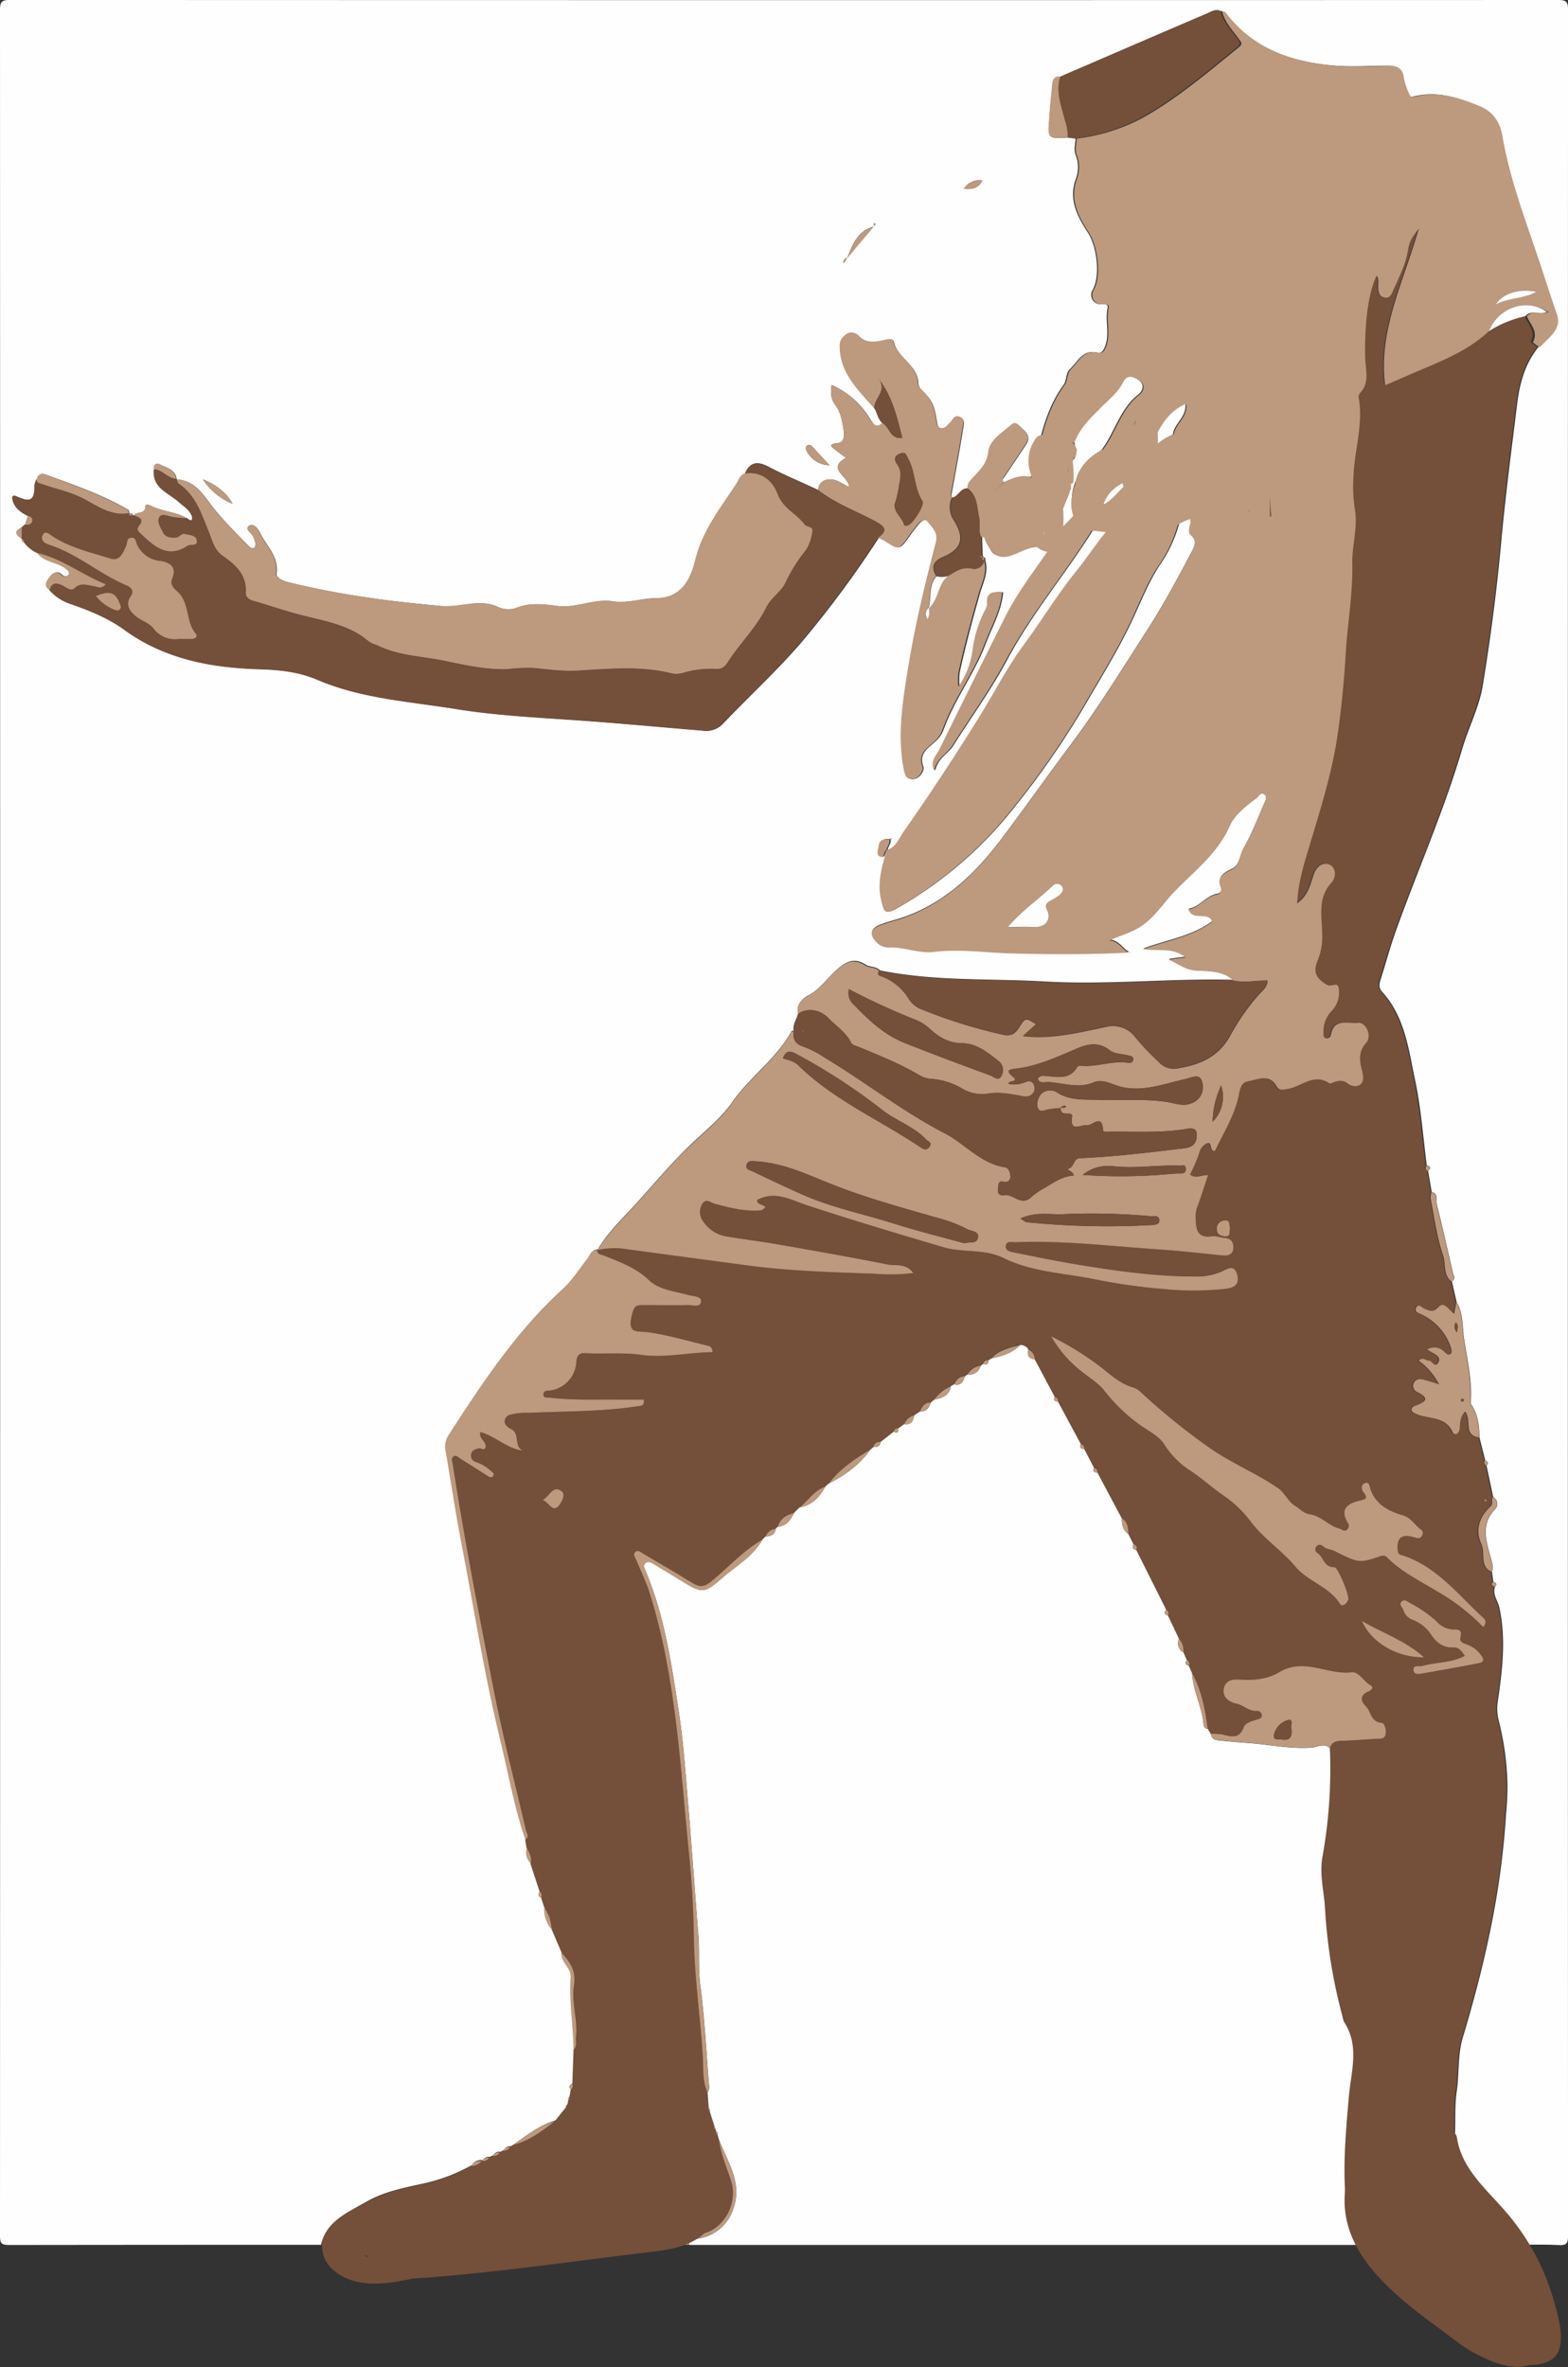 <svg id="Layer_1" data-name="Layer 1" xmlns="http://www.w3.org/2000/svg" viewBox="0 0 400.86 604.83"><rect x="0" y="0" width="400.86" height="604.83" fill="#333333" stroke="none"/><defs><style>.cls-1{fill:#fefefe;}.cls-2{fill:#744f3a;}.cls-3{fill:#bd997d;}</style></defs><title>engardePosition2</title><g id="engardenumber2_edit.psd"><path class="cls-1" d="M270.3,574.22q-39.83,0-79.66.05c-2,0-2.43-.34-2.43-2.39q.09-284.36,0-568.73c0-2.19.6-2.53,2.61-2.53Q388.64.7,586.45.63c2,0,2.63.3,2.63,2.52q-.1,284.36,0,568.73c0,2-.4,2.52-2.41,2.41-3.69-.2-7.39-.06-11.09-.06-3.3-4.9-7.4-9.15-11.11-13.71-2.48-3-5.74-5.76-4.79-10.42,1-5,.2-10.08.93-15,.69-4.63.2-9.32,1.59-13.93,5.58-18.52,9.83-37.32,11-56.71a73,73,0,0,0,.38-8.32,71.9,71.9,0,0,0-2.22-15.85,12.05,12.05,0,0,1-.23-5c1.16-7.91,2.12-15.82.41-23.82-.38-1.79-1.83-3.39-1.14-5.4.62-.67.29-1-.42-1.23l-.34-2.57c.48-1.47-.11-2.82-.48-4.19-1.11-4.07-2.3-8.08,1.22-11.74a2,2,0,0,0-.42-3.17l-1.72-8.05c.66-.64.32-1-.33-1.35l-1.49-5.88c0-3-.39-6-2.18-8.55l0-1c.28-5.36-1-10.55-1.77-15.79-.44-3.08-.16-6.36-1.87-9.2l-1.21-5.31c1-.54.47-1.3.3-2-1.38-5.92-2.7-11.86-4.18-17.76-.26-1,.48-2.62-1.28-3.07l-.93-5.39c.86-.7.61-1.15-.34-1.43-.95-7.29-1.45-14.68-3-21.86-1.66-7.88-2.61-16.18-8.47-22.55-.89-1-.65-2-.3-3.14,1.29-4,2.38-8.17,3.81-12.16,5.58-15.56,12.3-30.71,17-46.6,1.6-5.47,4.32-10.58,5.27-16.23q3-18.13,4.7-36.44c1.06-11.87,2.65-23.7,4.09-35.54.64-5.25,2-10.3,5.43-14.52,2.28-2.39,5.75-4.71,4.5-8.32-2-5.77-3.81-11.61-5.8-17.38-3.19-9.27-6.49-18.52-8.16-28.25-.58-3.37-2.27-6.23-5.71-7.65-5.33-2.19-10.72-3.93-16.59-2.5-.76.19-1.29.12-1.56-.7a19.12,19.12,0,0,1-1.34-4c-.23-2.51-1.61-3.15-3.82-3.13-4.81,0-9.66.39-14.42-.08-10.36-1-19.87-4.22-26.71-12.77-.42-.52-.69-1.17-1.52-1.09-1.45-.7-2.64.26-3.8.75-12.42,5.28-24.81,10.63-37.21,16-2-.16-2,1.34-2.14,2.63-.29,2.73-.52,5.47-.72,8.21-.37,5-.36,5,4.75,4.72l1.93.24c0,1.43-.55,2.73.08,4.32a8.5,8.5,0,0,1,0,6c-1.94,5.23.41,9.64,3.07,13.7,2.27,3.45,3.3,11,1.23,14.64a2.4,2.4,0,0,0,2.24,3.68c.92,0,1.81-.08,1.58.94-.72,3.25.62,6.61-.66,9.83-.37.94-.86,1.86-1.8,1.62-3.87-1-5.13,2.23-7.18,4.19-1.12,1.08-.75,2.81-1.6,4-3.37,4.59-5.07,9.86-6.36,15.31-3.49,1.73-1.81,4.39-1.22,6.85l-.11,1.26c-2.42.53-5,.17-7.28,1.52-1.15-.33-.56-.82-.17-1.39,1.86-2.73,3.68-5.49,5.53-8.24,1-1.48.65-2.67-.64-3.78-.91-.78-1.88-2.31-3-1.27-2.28,2.06-5.58,3.82-5.94,7-.39,3.42-2.67,5-4.5,7.22a2.68,2.68,0,0,0-.82,2.09c-1.81-.08-2.33,2-3.88,2.35-.5-.62-.21-1.25-.09-1.91.95-5.21,1.93-10.42,2.76-15.66.15-1,.67-2.37-.67-3s-1.76.75-2.53,1.47-1.35,1.69-2.52,1.34c-.69-.21-.82-.95-.94-1.65-.71-4.38-1.11-5.36-3.78-8.05a2.82,2.82,0,0,1-1-2c-.23-4.59-5.38-6.28-6.26-10.53-.12-.59-1.17-.48-1.83-.33-2.53.57-5,1.2-7.16-1.1a2.35,2.35,0,0,0-3.34,0,3.2,3.2,0,0,0-1.36,2.79c0,7,4.9,11.18,8.88,15.92.69,1.21.85,2.71,2,3.69-1.85,1.58-2.52-.08-3.29-1.25A21.75,21.75,0,0,0,400.82,99c-.29,2-.24,3.6,1,5.21,1.42,1.89,1.75,4.3,2.1,6.61.19,1.27,0,2.84-1.38,3-3.1.31-1.49,1.17-.39,2.05.69.56,1.43,1.05,2.36,1.73-5.15,2.89.72,4.66.77,7.5-1.25-.66-2.15-1.24-3.13-1.63-2.46-1-4.75.2-4.76,2.37-4.21-2-8.5-3.74-12.6-5.91-2.82-1.49-4.78-1.38-6.12,1.7-1.42.51-1.7,2-2.38,3.05-3.95,6-8.43,11.71-10.22,19-1.22,5-3.61,9.76-10,9.81-3.73,0-7.36,1.39-11.12.81-4.85-.76-9.43,1.85-14.24,1.19-3.55-.49-7-.9-10.51.52a6.35,6.35,0,0,1-4.58-.24c-3.17-1.51-6.34-.94-9.5-.52a23.2,23.2,0,0,1-5.33.23c-5.86-.58-11.73-1.14-17.54-2a214.52,214.52,0,0,1-21.59-4.13c-1.28-.34-2.88-1.12-2.74-2.1.62-4.41-2.61-7.12-4.25-10.49-.48-1-1.65-2.53-2.71-1.76-1.25.91.58,1.78,1,2.71a7.54,7.54,0,0,1,.64,1.85c.06.37-.14,1-.4,1.13a1.37,1.37,0,0,1-1.2-.32c-3.07-3.16-6.23-6.24-9-9.66-2.6-3.17-4.61-7.24-9.52-7.57l-.09-.06c-.36-2.58-2.71-2.94-4.47-3.84-.63-.32-1.53.25-1.23,1.36-.53,4.66,3.57,5.91,6.17,8.18,1.24,1.09,2.71,2,3.42,3.48.35.75.31,2-1.15.86-3-1.78-6.54-1.75-9.56-3.34-.4-.21-1.16-.26-1.13.13.18,2.26-2.21,1.28-2.87,2.4l-.4,0c-.12-.39-.35-.6-.78-.48l-.07-.08c-.11-.3-.13-.75-.34-.87-6.38-3.68-13.28-6.18-20.19-8.63-.88-.31-2.44-1.27-3.06.68a5.62,5.62,0,0,0-.62,1.86c.22,5-2.52,3.55-5.16,2.47-.11,0-.35.2-.52.32.22,2.54,1.93,3.84,4,4.87l-.7,2.2-.82.68c-1.88,1-1.88,1.74,0,3l.07.13c-.16.45,0,.66.48.69a9.26,9.26,0,0,0,3.37,2.77c1.8,2.4,5,2.29,7.19,3.9.55.4,1.27.85.9,1.56a1.13,1.13,0,0,1-1.76.16c-1.3-1.25-2.32-.52-3.09.47s-1.75,2.24,0,3.38a12.09,12.09,0,0,0,5.51,3.57c4.74,1.68,9.5,3.58,13.56,6.53,10.34,7.53,22.18,9.73,34.47,10.11,5.27.16,10.08.63,15.11,2.77,11.15,4.74,23.34,5.48,35.18,7.39,9.68,1.57,19.5,2.1,29.29,2.77,11.25.77,22.48,1.82,33.72,2.75a5.64,5.64,0,0,0,4.94-1.53c6.7-7.05,13.89-13.61,20.26-21a268.38,268.38,0,0,0,19.76-26.67,11,11,0,0,1,1.82.82c3.37,2.3,3.59,2.25,6-1.18.83-1.19,1.73-2.33,2.66-3.44.65-.77,1.61-1.16,2.3-.25,1.14,1.51,2.66,2.65,2,5.24-2.75,10.57-5.32,21.2-7.07,32-1.37,8.45-2.76,16.94-1.18,25.57.26,1.44.54,2.9,2.1,2.88,1.83,0,3.14-2.21,2.78-3.19-1.25-3.39,1.13-4.61,2.94-6.33a7.54,7.54,0,0,0,2.15-2.94c2.77-7.78,7.93-14.42,10.83-22.1,1.64-4.33,4.07-8.44,4.47-13.21l.15-.23-.12.26c-2.2-.16-4.17-.1-3.84,3a4,4,0,0,1-.69,1.85,31.14,31.14,0,0,0-3,9.72,20.73,20.73,0,0,1-3.65,9.53,19.1,19.1,0,0,1,0-3.45c1.48-6.82,3.29-13.54,5.19-20.26.78-2.75,2.32-5.51,1.38-8.59h0a.55.55,0,0,0-.46-.78l-.13-.06.08-.21-.15-.16-.14-4.78,1.81.22c.12,2.72.82,5,4.24,4.55,2.79-.37,4.85-2.87,8-2.63,1.26.1,1.34-1.62,1.41-2.7a36,36,0,0,1,2.07-8.83l0-.71-.28-4.72.32-2.64a1.82,1.82,0,0,0,.2-.53c.68-.15,1.47.1,2-.55l-.08,1.39-.22,0,.23-.07c.43,5.11,0,10.07-2.39,14.72-.81,1.57-.91,2.8,1.48,2.55.05,1.48-1,2.47-1.71,3.55-3.75,5.36-7.75,10.56-10.7,16.42-5.78,11.46-11.45,23-17.13,34.48-.67,1.35-2.31,2.44-1.26,5.25.77-3.3,3.29-4.25,4.58-6.29,4.66-7.36,9.8-14.46,13.89-22.11,6.3-11.78,14.94-21.94,22-33.2a7.64,7.64,0,0,0,3.39-2.38c.86-.93,1.8-1.89,3.07-.49-4.09,4.12-7.11,9.08-10.73,13.57-4.83,6-8.8,12.59-13.37,18.77-4.13,5.6-7.34,11.87-11,17.82q-9.38,15.18-19.62,29.79c-1.23,1.75-2,4-4.35,4.79.09-.93,1-1.65.72-2.69l.3-.09-.23-.25-.11.3c-1.45-.3-2.48.16-2.68,1.7-.12.93-.65,2.28.46,2.7s.75-1.38,1.57-1.73c-1.2,4.13-2.4,8.21-1.44,12.63.79,3.66,1.11,3.92,4.39,2a102.55,102.55,0,0,0,29.47-25.54,215.27,215.27,0,0,0,17.9-25.85c4.24-7.32,8.76-14.48,12.35-22.22,2.11-4.56,4-9.34,6.8-13.64a34.4,34.4,0,0,0,5.31-11.82l1.8-1c2.29,1.25-.67,3.59,1.09,5,1.4,1.16.85,2.74.18,4-3.62,6.85-7.27,13.69-11.47,20.22-6.4,9.94-12.59,20-19.7,29.5-5.73,7.65-11.26,15.46-17,23.14-6.64,8.94-14.19,16.52-24.8,20.51-2.19.82-4.51,1.32-6.7,2.16-2.67,1-2.86,2.47-.84,4.48a4.06,4.06,0,0,0,3,1.21c3.92-.2,7.54,1.61,11.62,1.12,6.53-.79,13.15.22,19.72.4,10.7.29,21.37.28,30.87-.26-1.85.6-2.76-2.77-5.77-3.1,2.94-1.24,5.39-2,7.51-3.22,3.74-2.21,6-6,8.93-9.06,5.11-5.32,11.09-9.71,14.23-16.86,1.25-2.85,4.17-5.1,6.86-7.11.59-.44,1-1.55,1.84-1.1,1,.53.55,1.56.19,2.36-1.75,3.95-3.28,8-5.41,11.76-1,1.68-.83,4-2.88,5.1-1.86,1-4.1,1.87-2.77,4.83a1.26,1.26,0,0,1-1,1.58c-2.9.5-4.46,3.35-7.3,3.83,1,3.12,5,.37,6.06,3.12-5.13,3.91-11.45,4.77-17.71,7.05,4.06.53,7.74-.5,10.84,2.09l-4.29.56c2.64,1.19,4.21,2.63,7,2.82,3.15.22,6.88,0,9.59,2.56-16.11-.44-32.18,1.35-48.31.42-14.06-.81-28.23,0-42.16-2.83-1-1.09-2.57-.78-3.63-1.46-2.76-1.78-4.71-1-7.1,1-2.67,2.25-4.55,5.31-7.81,7-1.18.62-3,2.17-2.24,4.39-.37,1.51-1.5,2.82-1.21,4.5-.2,0-.54,0-.6.06-3.85,7.09-10.66,11.69-15.24,18.25-3.19,4.56-7.82,8-11.82,12-4.34,4.29-8.31,9-12.41,13.55-3.49,3.87-7.39,7.42-10.07,12h0c-1.54,0-1.84,1.4-2.58,2.34-2.07,2.63-3.89,5.54-6.33,7.77-11.86,10.81-20.55,24-29.17,37.36a5.4,5.4,0,0,0-.58,4.17c1.35,7.79,2.53,15.6,4,23.36,3.21,16.68,5.84,33.48,9.86,50,2.08,8.56,3.59,17.27,6.46,25.63l.34,2.13a3.88,3.88,0,0,0,1,4l2.34,7.18a.91.91,0,0,0,.34,1.55l.81,2.48a8.07,8.07,0,0,0,1.89,5.61l2.51,5.88c-.29,2.52,2.56,3.86,2.37,6.37-.47,6.19.73,12.33.72,18.51l-.3,8.67c-.64.34-1.16.72-.41,1.45l-.32,1.91a.49.49,0,0,0-.29.76l-.25,1.29a.52.52,0,0,0-.42.71l-2.75,3.41c-4,1.22-7.29,3.74-10.65,6.11l-.82.53a1.6,1.6,0,0,0-1.72.91l-.91.49a1.78,1.78,0,0,0-1.83.84l-.89.46a1.87,1.87,0,0,0-1.84.84l-.06,0a2.7,2.7,0,0,0-2.71,1.25,44.64,44.64,0,0,1-12.42,4.72c-5,1.1-10.09,2.07-14.57,4.66S271.71,568.13,270.3,574.22ZM411.55,58.54c-4.13,1.11-5.41,4.6-6.74,8a1.15,1.15,0,0,0-1,1.05c0,.07.11.16.17.24l.83-1.33,6.74-8c.08-.29.89-.47.14-.9ZM247.67,129.36c-1.59-2.88-4-4.72-7.59-6.25A16.34,16.34,0,0,0,247.67,129.36Zm152.61-9.86c-1.65-1.78-3-3.17-4.26-4.6-.42-.48-.9-.72-1.42-.44s-.44.94-.15,1.43A6.63,6.63,0,0,0,400.29,119.51Zm34.35-70.64c2.6.31,3.88-.52,4.73-2.08A4.52,4.52,0,0,0,434.64,48.87Z" transform="translate(-188.21 -0.63)"/><path class="cls-2" d="M326.16,484l-2.34-7.18c.41-1.52-.25-2.79-1-4l-.34-2.13c1.13-.71.36-1.56.17-2.37-2.76-11.87-5.85-23.66-8.18-35.61-3.79-19.35-7.58-38.7-10.57-58.2-.08-.55-.39-1.14.08-1.58.67-.62,1.22,0,1.76.33,2.36,1.49,4.71,3,7.08,4.48.44.27,1,.74,1.43.05s-.11-1-.57-1.32a11,11,0,0,0-3.69-2.23,1.7,1.7,0,0,1-1.37-2c.18-1.09,1.1-1.31,2-1.53.57-.14,1.25.74,1.65-.15.48-1.56-1.83-2.22-1.25-4,3.89,1.09,6.72,4.21,10.8,4.73-2.36-1.17-.63-4.32-2.91-5.46-1-.48-2.09-1.19-1.6-2.58s1.81-1.2,2.84-1.45a16.14,16.14,0,0,1,3-.15c9.37-.45,18.77-.26,28.08-1.71.7-.11,1.68.14,1.57-1.68-1.93,0-3.9,0-5.87,0-6-.08-12.09.22-18.11-.49-.67-.08-1.81.31-1.69-1,.07-.77.81-.75,1.55-.81a7.78,7.78,0,0,0,6.82-6.93c.07-1.54.41-2.73,2.23-2.63,4.8.26,9.59-.23,14.41.43,6.07.84,12.07-.62,18.24-.7-.13-1.13-.59-1.48-1.11-1.61-5.08-1.22-10.12-2.72-15.27-3.46-3-.43-5.47.57-4.28-4.36.57-2.34,1-2.61,2.84-2.6,3.81,0,7.62.11,11.42,0,1.21,0,3.26.75,3.44-.88.15-1.39-2-1.33-3.18-1.67-3.53-1-7.54-1.33-10.2-3.86-3.33-3.17-7.36-4.56-11.36-6.21-.83-.34-1.8-.26-1.85-1.48h0a19.24,19.24,0,0,1,6-.41q16.61,2.23,33.22,4.46c10.43,1.39,20.94,1.67,31.43,2a49,49,0,0,0,10-.18c-1.91-2.63-4.56-1.78-6.66-2.2-9.3-1.86-18.64-3.49-28-5.13-4.49-.79-9-1.32-13.53-2.1a8.91,8.91,0,0,1-5.63-3.93,3.89,3.89,0,0,1,0-4.44c.92-1.33,2-.18,3.16.13,3.85,1,7.75,2,11.81,1.64.35,0,.65-.45,1.07-.76-.65-.88-2.25-.56-2.1-1.9,4.58-2.45,8.63,0,12.69,1.37,11.55,3.81,23.19,7.27,34.85,10.71,5.14,1.52,10.42.32,15.6,2.86,7,3.45,15.26,3.77,22.94,5.31a153.2,153.2,0,0,0,18.1,2.55,74.83,74.83,0,0,0,15.67-.09c2.39-.31,3.49-1.44,2.8-3.77s-2.52-1.31-3.8-.69a15.86,15.86,0,0,1-7.15,1.32c-10.11,0-20.06-1.44-30-3.07-5.4-.89-10.76-2-16.12-3.08-.92-.19-2.22-.46-2-1.81.23-1.2,1.44-.76,2.27-.79,12.22-.5,24.34,1,36.49,1.81,5.57.37,11.12,1,16.68,1.57,1.42.14,2.57-.21,2.69-1.76s-.45-2.61-2.23-2.72c-1.11-.07-2.24-.58-3.3-.43-3.65.53-4-1.78-4.08-4.43a7.36,7.36,0,0,1,.36-2.95c1-2.66,1.84-5.39,2.78-8.21-1.62-.19-3.15,1-4.6-.18a41.49,41.49,0,0,0,2.34-5.38,3.66,3.66,0,0,1,1.9-2.57c1.64-.65.49,2,2.15,1.91,2.14-4.46,4.87-8.77,6-13.78.37-1.64.51-3.62,2.47-4,2.46-.42,5.35-2,7.21,1.16.78,1.35,1.63,1,2.79.82,3.55-.47,6.64-4.17,10.67-1.49.37.24,1.25-.34,1.9-.45a3,3,0,0,1,2.58.33c1.16,1,2.59,1.29,3.64.38s.63-2.3.33-3.51c-.63-2.52-1-4.76,1.09-7.09,1.54-1.74,0-5.3-2.13-5.08-2.46.26-6.11-1.31-6.91,3.06a1.07,1.07,0,0,1-1.23.89c-.75-.13-.63-.83-.65-1.35a7.36,7.36,0,0,1,2.19-5.75,6.75,6.75,0,0,0,1.7-5.56c-.14-2-1.93-.38-3-1-2.95-1.75-3.65-3.36-2.29-6.49a15.52,15.52,0,0,0,1.06-6.38c0-4.4-1.29-9.22,2.29-13.14,1.4-1.53,1.28-3.83-.38-4.69-1.4-.73-3.14.11-4,2.3-.95,2.53-1.41,5.53-4.31,7.58.26-5.24,1.64-9.66,3-14.21,3-9.86,6.12-19.71,7.5-30,.88-6.54,1.53-13.19,1.92-19.68.45-7.61,1.85-15.17,1.67-22.85-.11-4.82,1.52-9.53.57-14.54a37.45,37.45,0,0,1-.27-7.48c.15-6.8,2.57-13.44,1.36-20.34a1.6,1.6,0,0,1,.25-1.23c2.68-2.65,1.46-6.23,1.39-9.05-.16-7.22.48-16.08,2.92-21,.72,1,.32,2.17.41,3.24s.3,2,1.52,2.3,1.7-.42,2.17-1.48c1.52-3.44,3.31-6.77,3.91-10.56.34-2.15.85-3.13,2.77-5.51-3.9,13.68-10.39,25.92-8.61,40,2-.85,3.8-1.62,5.62-2.42,7.29-3.22,14.94-5.79,20.92-11.4a28.79,28.79,0,0,1,9.34-3.84c.83,2.11,3,3.91,1.55,6.61-.06.11,1.09.89,1.68,1.35-3.45,4.23-4.79,9.27-5.43,14.52-1.45,11.84-3,23.67-4.09,35.54q-1.64,18.33-4.7,36.44c-1,5.66-3.66,10.76-5.27,16.23-4.66,15.89-11.37,31-17,46.6-1.43,4-2.52,8.11-3.81,12.16-.35,1.12-.6,2.17.3,3.14,5.86,6.37,6.81,14.67,8.47,22.55,1.51,7.17,2,14.56,3,21.86-.32.58-.37,1.09.34,1.43l.93,5.39a5,5,0,0,0-.23,1.62c1,4.87,1.61,9.86,3.19,14.53.75,2.21,0,5,2.19,6.7l1.21,5.3-.54,3c-1.3-.84-2.51-3.4-4-1.77s-2.22,1-3.54.5c-.69-.27-1.6-1.55-2.21-.24-.53,1.13.88,1.38,1.57,1.76a14.34,14.34,0,0,1,7.28,8.22c.22.66.6,1.31-.07,1.8s-1.06-.05-1.46-.44a3.53,3.53,0,0,0-4.53-.7l1.36.8c1,.56,2.26,1.21,1.54,2.51-.89,1.61-1.48-.61-2.41-.48s-1.52-1.05-2.61,0a17.57,17.57,0,0,1,5.21,6.06c-1.63-.49-2.76-.85-3.9-1.16s-2.07-.25-2.59.87a1.68,1.68,0,0,0,.92,2.26c3.57,1.76,1.73,2.64-.5,3.51-.52.21-1,.48-1,1.17a2.06,2.06,0,0,0,.39.48c3.15,2.08,8,.52,10.14,5.06.52,1.11,1.77.31,1.83-1,.06-1.52.16-3,1.34-4.21,1.81,2-.61,6.09,3.62,6.56l1.49,5.88a.86.86,0,0,0,.33,1.35l1.72,8.05c-.6.68.24,1.59-.64,2.4-2.85,2.61-4,6-2.35,9.55,1.09,2.34-.59,5.7,2.68,7.15l.34,2.57c-.77.72-.18,1,.42,1.23-.69,2,.75,3.61,1.14,5.4,1.7,8,.75,15.91-.41,23.82a12.05,12.05,0,0,0,.23,5,71.9,71.9,0,0,1,2.22,15.85,73,73,0,0,1-.38,8.32c-1.13,19.39-5.38,38.19-11,56.71-1.39,4.61-.89,9.3-1.59,13.93-.74,4.92.08,10-.93,15-.95,4.67,2.31,7.38,4.79,10.42,3.72,4.56,7.81,8.81,11.11,13.71H537.24c-1.74-2.5-4.1-4.42-4.59-7.9-1.42-10-.49-20,.39-30,.57-6.47,2.75-12.91-1.21-19.06a4.69,4.69,0,0,1-.38-1.28,135.91,135.91,0,0,1-4.52-28c-.26-4.21-1.39-8.41-.68-12.67a127.43,127.43,0,0,0,1.94-28c.42-1.37,1.34-1.81,2.76-1.85,3-.07,6-.32,9-.51,1-.06,2.19.16,2.48-1.15.26-1.15-.36-2.9-1-2.95-2.83-.19-2.69-2.95-4.11-4.3-1.2-1.14-1.56-2.76.65-3.67.7-.29,1.68-1,.57-1.65-1.74-1-2.91-3.51-4.82-3.29-6.17.71-12.17-3.88-18.54,0-2.81,1.7-6.49,2.11-10,1.87-1.75-.12-3.77,0-4.14,2.43s1.79,3.42,3.17,3.7c1.89.38,3.23,2,5.22,1.88a1.17,1.17,0,0,1,1.34,1.18c0,.69-.69.84-1.18,1-1.31.4-3,.81-3.41,1.94-1.14,3.09-3.16,2.48-5.43,1.9a14.8,14.8,0,0,0-3-.16l-.83-1.36c-.6-4.92-1.56-9.74-4-14.16l-.85-1.95a1,1,0,0,0-.49-1.4l-.86-2a4.57,4.57,0,0,0-1.14-3.44l-2.84-6c.25-.59.26-1.11-.42-1.42l-7.69-15.38c.29-.73,0-1.17-.7-1.41l-1.3-2.64c0-1.55-.15-3.06-1.69-4l-6.25-11.72a1,1,0,0,0-.86-1.19l-2.51-4.84a1,1,0,0,0-.85-1.21l-5.87-10.91a1,1,0,0,0-.83-1.2l-5.11-9.6a2.62,2.62,0,0,0-1.63-2.55,2.42,2.42,0,0,0-2.1-1.08c-2.71.65-5.43,1.27-7.41,3.46l-.65.44a1.09,1.09,0,0,0-1.36.93l-.63.44a4.51,4.51,0,0,0-3.4,2.26l-.64.43c-1.44,0-2.19.91-2.76,2.06l-.86.49A11.08,11.08,0,0,0,427,358.3l-.86.73c-1.52,0-2.21,1-2.71,2.25l-1.52,1a3.61,3.61,0,0,0-2.52,2.23l-1.56,1.11a1,1,0,0,0-1.15.83l-3.37,2.64a1.51,1.51,0,0,0-1.8,1.29l-.88.72c-4,2.33-7.75,4.95-10.6,8.67l-.81.74c-2.9.91-4.38,3.56-6.59,5.33l-1.43,1.42c-2,.44-3.58,1.41-4.16,3.54l-.53.49a2.87,2.87,0,0,0-2.58,2l-.77.72c-4.95,2.85-8.74,7.14-13.12,10.7-2,1.62-3.12,1.41-4.91.32-4.1-2.51-8.25-4.94-12.4-7.38-.63-.37-1.36-1.14-2.09-.47s0,1.44.28,2.13c1.14,2.79,2.5,5.5,3.4,8.37,6.85,21.91,7.82,44.71,10.11,67.31.71,7,1.09,14,1.19,21,.15,10.3,1.72,20.45,2.31,30.69.16,2.78-.16,5.79,1.14,8.48l.3,4c0,.1-.15.22-.12.29a3.31,3.31,0,0,0,.34.49l1.22,3.88c-.19.35-.07.59.27.74l.21.67a.51.51,0,0,0,.32.75l.37,1.27c.47,3.68,1.94,7.06,3.08,10.54,1.8,5.5-1.53,12.17-7.11,13.5-3.76.89-7.59,1.79-11.54,1.56-7.43-.43-14.9-1.54-22.29-1.13-7.58.41-15.14.25-22.71.48-1,0-2-.28-2.78.72-1.65.1-3.31.21-5,.29-4.86.23-9.74-.47-14.59.39-4,.12-8.11-.76-12.09.57H270.3c1.41-6.09,6.76-8.12,11.37-10.77s9.57-3.56,14.57-4.66a44.64,44.64,0,0,0,12.42-4.72,3.55,3.55,0,0,0,2.71-1.25l.06,0a1.71,1.71,0,0,0,1.84-.84l.89-.46a1.79,1.79,0,0,0,1.83-.84l.91-.49a1.71,1.71,0,0,0,1.72-.91l.82-.53c4.11-1.06,7.43-3.51,10.65-6.11l2.75-3.41.42-.71.25-1.29c.33-.16.47-.4.29-.76l.32-1.91a1,1,0,0,0,.41-1.45l.3-8.67c1.11-1,.54-2.3.67-3.47.49-4.36-1.24-8.71-.53-13,.63-3.74-1-6.07-3.23-8.44l-2.51-5.88a9.49,9.49,0,0,0-1.89-5.61l-.81-2.48A1.07,1.07,0,0,0,326.16,484Zm241.23-67.61c.94-1,.65-1.78.21-2.18-6.57-6-12-13.42-21.08-16.2a1.07,1.07,0,0,1-.93-1.09c-.37-3.28,1-4.47,4.22-3.43.7.22,1.23.51,1.77-.13s.63-1.36,0-1.79c-1.66-1.18-2.49-3.09-4.88-3.77-3.44-1-6.85-2.77-8.13-6.7-.25-.76-.42-1.8-1.38-1.47s-.87,1.73-.42,2.29c1.35,1.67.45,1.84-1,2.2-3,.74-5.12,2.1-3,5.64a1.25,1.25,0,0,1-.22,1.79c-.68.54-1.19-.11-1.8-.27-2.83-.74-4.77-3.28-7.73-3.71-1.49-.22-2.43-1.35-3.62-2.07-1.92-1.18-2.63-3.34-4.4-4.56-5.79-4-12.34-6.55-18.14-10.75A164.79,164.79,0,0,1,480,356.49a5.18,5.18,0,0,0-2.21-1.38c-3.31-1-5.87-3.35-8.45-5.39a76.72,76.72,0,0,0-12.41-7.64,30.52,30.52,0,0,0,7.52,8.77c2.05,1.67,4.48,3.05,6.06,5.09a44,44,0,0,0,9.23,8.86c2.12,1.53,4.88,2.83,6.17,5a22,22,0,0,0,6.93,6.83c2.89,1.92,5.41,4.29,8.27,6.22a28.92,28.92,0,0,1,6.87,6.62c3.21,4.24,7.9,7.33,11.4,11.47,3.21,3.81,8.52,5,11.32,9.41.69,1.07,1.81.08,2.18-1s-2.61-8.32-3.54-8.29c-2.69.11-2.74-2.66-4.37-3.63a1.1,1.1,0,0,1-.32-1.51,1.08,1.08,0,0,1,1.74-.21c.9.8,2.07.78,3.05,1.27,6.24,3.11,6.23,3.11,11.91,1.2a1.45,1.45,0,0,1,1.52.47c3.72,3.72,8.42,6,12.85,8.66A52.26,52.26,0,0,1,567.39,416.38Zm-4.7,7.35c-3.48,1.88-7.28,1.57-10.74,2.59-.85.25-2.45-.4-2.31,1.11.13,1.34,1.64.91,2.52.77,4.71-.78,9.41-1.66,14.1-2.56,1.4-.27,1.51-.92.62-2.1a7.42,7.42,0,0,0-3.26-2.57c-.85-.34-2.37-.61-2-1.82.59-2.15-.49-2.17-2-2.15a5.87,5.87,0,0,1-4.09-2.08,33.51,33.51,0,0,0-6.74-4.65c-.72-.42-1.41-1-2.07-.5-1,.79.1,1.56.33,2.33a3.83,3.83,0,0,0,2.51,2.51,9.53,9.53,0,0,1,4.61,3.81c1.42,2,3.12,3.32,5.72,3.19C561.27,421.52,561.89,422.61,562.69,423.73Zm-10.46.37c-5-4.42-10.46-6.11-15.85-9.28C538.65,420.28,545.44,424.29,552.23,424.09ZM326.89,383.94c1.59.37,2.45,3.26,4.09,1.55.48-.5,2-2.89.82-3.82C329.52,379.94,328.66,383.13,326.89,383.94Zm175.78-69.58c-.25-.75.08-2.08-1.51-1.84a2,2,0,0,0-1.91,2.27c.06,1.25,1,1.63,2,1.74C503,316.7,502.4,315.32,502.67,314.36ZM568.3,384l-.43-.36a2.41,2.41,0,0,0-.11.48c0,.05.17.18.2.16A2,2,0,0,0,568.3,384Z" transform="translate(-188.21 -0.63)"/><path class="cls-1" d="M410.64,371.1l.88-.72c.91,0,1.74-.11,1.8-1.29l3.37-2.64c.92.47,1.26.13,1.15-.83l1.56-1.11c1.72.25,2.31-.77,2.52-2.23l1.52-1c1.6.08,2.28-.93,2.71-2.26l.86-.73c2-.45,3.91-1,4.27-3.47l.86-.49c1.8.49,2.31-.74,2.76-2.06l.64-.43a3,3,0,0,0,3.4-2.27l.63-.44c.91.36,1.32,0,1.36-.93l.65-.44c2.73-.61,5.4-1.32,7.41-3.46a2.41,2.41,0,0,1,2.1,1.08c-.3,1.39,0,2.41,1.63,2.55l5.11,9.6c-.37.85,0,1.21.83,1.2l5.87,10.91c-.36.85,0,1.21.85,1.21l2.51,4.84c-.34.85,0,1.22.86,1.19L475,388.62c0,1.54.23,3,1.69,4l1.3,2.64c-.38.78-.17,1.26.7,1.41L486.37,412c-.7.72-.5,1.18.42,1.42l2.84,6a2.62,2.62,0,0,0,1.14,3.44l.86,2c-.51.7-.37,1.17.49,1.4l.85,1.94c.22,4.3,2.33,8.17,2.86,12.4.09.71,0,1.63,1.11,1.76l.83,1.36c.28,1.65,1.65,1.57,2.82,1.7,2.2.24,4.41.43,6.62.58,5.42.37,10.77,1.57,16.25,1.19,1.56-.11,3.22-1.33,4.74.16a127.43,127.43,0,0,1-1.94,28c-.72,4.26.41,8.46.68,12.67a135.91,135.91,0,0,0,4.52,28,4.69,4.69,0,0,0,.38,1.28c4,6.14,1.78,12.59,1.21,19.06-.87,10-1.8,19.95-.39,30,.49,3.48,2.85,5.4,4.59,7.9H364.44c-.24-2.09,1.47-1.44,2.45-1.66a11.13,11.13,0,0,0,8.72-7.38c2.56-6.81-1.42-12.13-3.6-17.89l-.37-1.27c.19-.38,0-.61-.32-.75l-.21-.67-.27-.74L369.61,540c0-.1.14-.22.11-.29a3.34,3.34,0,0,0-.33-.5l-.3-4c.6-.67.4-1.5.34-2.25-.68-8.43-1.1-16.89-2.21-25.26-.55-4.15-.15-8.25-.47-12.35C365.82,483.54,365,471.78,364,460c-.62-7.42-1.16-14.87-2.29-22.22-1.86-12.1-3.62-24.25-8.43-35.67-.28-.67-.82-1.54,0-2.14s1.52,0,2.18.38c2.12,1.25,4.21,2.53,6.31,3.81,6,3.66,6.19,3.9,11.39-.6,3.47-3,7.67-5.35,10-9.6l.77-.72c1.27-.13,2.45-.36,2.58-2l.53-.49c2.21-.21,3.31-1.73,4.16-3.54l1.43-1.42c3.2-.53,5.11-2.67,6.59-5.33l.81-.74C404.17,377.61,407.93,375,410.64,371.1Z" transform="translate(-188.21 -0.63)"/><path class="cls-3" d="M372,547.29c2.18,5.76,6.17,11.08,3.6,17.89a11.13,11.13,0,0,1-8.72,7.38c-1,.22-2.69-.43-2.45,1.66h-2.69c0-.17-.06-.48-.15-.5-.38-.1-.58.09-.52.5H350.32a.69.69,0,0,0-.74-.78c-.55,0-.69.3-.61.78h-8.74c.31-.59.2-1.19-.43-1.34a17.67,17.67,0,0,0-7.87,0c-.62.14-.75.73-.44,1.33H309.3c.38-.72-.52-.79-.64-1.26.73-1,1.81-.69,2.78-.72,7.57-.23,15.13-.07,22.71-.48,7.39-.4,14.85.7,22.29,1.13,3.94.23,7.77-.67,11.54-1.56,5.58-1.33,8.91-8,7.11-13.5C373.94,554.36,372.47,551,372,547.29Z" transform="translate(-188.21 -0.63)"/><path class="cls-1" d="M308.66,573c.12.47,1,.53.64,1.26H289.13a.62.62,0,0,0,0-.57c4.84-.86,9.73-.16,14.59-.39C305.35,573.18,307,573.06,308.66,573Z" transform="translate(-188.21 -0.63)"/><path class="cls-1" d="M331.49,574.22c-.31-.6-.18-1.19.44-1.33a17.67,17.67,0,0,1,7.87,0c.62.14.74.74.43,1.34Z" transform="translate(-188.21 -0.63)"/><path class="cls-3" d="M289.11,573.65a.62.62,0,0,1,0,.57H277C281,572.89,285.08,573.77,289.11,573.65Z" transform="translate(-188.21 -0.63)"/><path class="cls-1" d="M349,574.22c-.08-.48.06-.79.61-.78a.69.69,0,0,1,.74.78Z" transform="translate(-188.21 -0.63)"/><path class="cls-1" d="M361.07,574.22c-.06-.41.14-.6.52-.5.09,0,.1.33.15.5Z" transform="translate(-188.21 -0.63)"/><path class="cls-3" d="M568.85,85.25c-6,5.62-13.63,8.18-20.92,11.4-1.82.8-3.66,1.58-5.62,2.42-1.78-14.08,4.71-26.32,8.61-40-1.92,2.38-2.43,3.36-2.77,5.51-.6,3.79-2.4,7.11-3.91,10.56-.47,1.06-.9,1.78-2.17,1.48s-1.43-1.23-1.52-2.3.31-2.22-.41-3.24c-2.44,5-3.08,13.83-2.92,21,.06,2.82,1.29,6.4-1.39,9.05a1.6,1.6,0,0,0-.25,1.23c1.21,6.89-1.21,13.54-1.36,20.34a37.45,37.45,0,0,0,.27,7.48c1,5-.68,9.72-.57,14.54.17,7.67-1.22,15.24-1.67,22.85-.39,6.49-1,13.14-1.92,19.68-1.38,10.29-4.53,20.14-7.5,30-1.37,4.55-2.75,9-3,14.21,2.9-2.05,3.36-5,4.31-7.58.82-2.18,2.56-3,4-2.3,1.66.86,1.78,3.16.38,4.69-3.58,3.91-2.3,8.74-2.29,13.14a15.52,15.52,0,0,1-1.06,6.38c-1.36,3.14-.66,4.75,2.29,6.49,1.05.62,2.85-1,3,1a6.75,6.75,0,0,1-1.7,5.56,7.36,7.36,0,0,0-2.19,5.75c0,.52-.11,1.21.65,1.35a1.07,1.07,0,0,0,1.23-.89c.79-4.37,4.44-2.79,6.91-3.06,2.08-.22,3.67,3.34,2.13,5.08-2.07,2.33-1.72,4.57-1.09,7.09.3,1.2.59,2.71-.33,3.51s-2.48.62-3.64-.38a3,3,0,0,0-2.58-.33c-.66.11-1.54.7-1.9.45-4-2.68-7.13,1-10.67,1.49-1.16.15-2,.53-2.79-.82-1.85-3.19-4.75-1.58-7.21-1.16-2,.34-2.1,2.32-2.47,4-1.14,5-3.88,9.31-6,13.78-1.65.13-.51-2.57-2.15-1.91a3.66,3.66,0,0,0-1.9,2.57,41.49,41.49,0,0,1-2.34,5.38c1.45,1.2,3,0,4.6.18-.94,2.82-1.76,5.55-2.78,8.21a7.36,7.36,0,0,0-.36,2.95c.06,2.65.42,5,4.08,4.43,1.06-.15,2.19.36,3.3.43,1.78.1,2.34,1.26,2.23,2.72s-1.27,1.9-2.69,1.76c-5.56-.55-11.11-1.2-16.68-1.57-12.15-.8-24.27-2.31-36.49-1.81-.83,0-2-.4-2.27.79-.26,1.35,1,1.62,2,1.81,5.36,1.08,10.72,2.19,16.12,3.08,9.93,1.63,19.89,3.08,30,3.07a15.86,15.86,0,0,0,7.15-1.32c1.29-.62,3.07-1.79,3.8.69s-.41,3.46-2.8,3.77a74.83,74.83,0,0,1-15.67.09,153.2,153.2,0,0,1-18.1-2.55c-7.68-1.54-15.92-1.85-22.94-5.31-5.18-2.55-10.46-1.35-15.6-2.86-11.66-3.44-23.3-6.91-34.85-10.71-4.06-1.34-8.11-3.82-12.69-1.37-.15,1.34,1.45,1,2.1,1.9-.42.3-.72.72-1.07.76-4.06.39-8-.63-11.81-1.64-1.16-.3-2.24-1.45-3.16-.13a3.89,3.89,0,0,0,0,4.44,8.91,8.91,0,0,0,5.63,3.93c4.5.78,9,1.31,13.53,2.1,9.34,1.63,18.69,3.27,28,5.13,2.09.42,4.75-.43,6.66,2.2a49,49,0,0,1-10,.18c-10.5-.37-21-.66-31.43-2q-16.61-2.21-33.22-4.46a19.24,19.24,0,0,0-6,.41c2.68-4.56,6.58-8.11,10.07-12,4.1-4.55,8.07-9.26,12.41-13.55,4-3.95,8.63-7.43,11.82-12,4.58-6.55,11.39-11.16,15.24-18.25.05-.1.39,0,.6-.06-.3,2.07.41,3.26,2.57,3.93a25.59,25.59,0,0,1,5.33,2.77c10.35,6.2,19.87,13.73,30.62,19.29,5.29,2.73,9.24,7.81,15.57,8.75.92.14,1.3,1.57,1.28,2.53a1.26,1.26,0,0,1-1.7,1.13c-1.16-.3-1.37.45-1.4,1.29,0,1.15-.44,2.39,1.73,2.13s4.17,2.94,6.7.51a17.35,17.35,0,0,1,3.31-2.28c2.38-1.4,4.66-3.07,7.57-3.23-.09-1-2-1.59-1.51-1.7,1.7-.37,1.3-2.65,3.09-2.73,8.94-.38,17.8-1.48,26.68-2.53,2.86-.34,3.16-2,3.19-3.46,0-2.14-2-1.58-3.39-1.37-6.13.92-12.29.56-18.44.59-.76,0-2.13.23-2.15-.35-.2-4.48-2.76-1.06-4.16-1.3s-4.41,2-3.74-2.18c.15-.94-.92-.75-1.53-.78-1,0-1.44-.48-1.39-1.46.43-.2,1.1.26,1.38-.48a1.11,1.11,0,0,0-1.36.51c-1,.1-2,.15-3,.33s-2.21.88-2.76-.16c-.65-1.21,0-2.82.71-3.72a3.3,3.3,0,0,1,4.06-.46c3.32,2.18,6.94,1.79,10.56,1.92,5.91.21,11.85-.36,17.75.57,1.94.31,3.81,1.14,5.9.38a4.4,4.4,0,0,0,3-5.25c-.52-2.71-2.75-1.32-4.38-1-5.38,1.19-10.7,3.31-16.32,2-2.37-.56-4.7-2.16-7.09-1.16-4,1.66-7.72.14-11.57-.07-.95-.05-2.27.53-2.77-.91a1.87,1.87,0,0,1,1.9-.67c3,.16,6.24,1.18,8.24-2.33.14-.25.84-.31,1.26-.27,3.93.32,7.72-1.37,11.67-.76.54.08,1.2,0,1.34-.69.18-.93-.55-1-1.22-1.19-1.61-.39-3.55-.38-4.74-1.32-2.81-2.21-5.56-1.64-8.34-.46-5.1,2.16-10.12,4.53-15.72,5.17-1.41.16-2.82.32-.76,2s-1.37.87-1,1.89a7.46,7.46,0,0,0,4-.36c.82-.39,1.81-.58,2.34.45a2.12,2.12,0,0,1-.11,2.25,2.38,2.38,0,0,1-2.6.81c-2.87-.51-5.91-1.13-8.72-.7a9.94,9.94,0,0,1-7-1.35,18.17,18.17,0,0,0-7.9-2.4,6.49,6.49,0,0,1-2.84-.91c-4.9-2.92-10.18-5-15.41-7.2-.7-.29-1.72-.48-2-1-1.3-2.69-3.79-4.25-5.75-6.28-2.36-2.46-5.53-2.78-7.89-1.21-.74-2.21,1.06-3.76,2.24-4.39,3.25-1.72,5.14-4.78,7.81-7,2.39-2,4.34-2.77,7.1-1,1.06.68,2.65.37,3.63,1.46-.79,1.24.41,1.24,1,1.51a13.86,13.86,0,0,1,6.5,5.56,6.67,6.67,0,0,0,3,2.59,131.16,131.16,0,0,0,20.92,6.56c2.17.52,3.28-.14,4.36-1.89,1.53-2.47,1.64-2.4,4.34-.7l-3.35,3c7.37.85,14.21-.93,21.08-2.34a7.15,7.15,0,0,1,7.65,2.7,67,67,0,0,0,6,6.3,5,5,0,0,0,4.24,1.64c6-.87,11.05-2.89,14.12-8.72a56.41,56.41,0,0,1,7.11-10.14c.89-1,2.22-1.9,2.28-3.63-3-.06-5.85.63-8.72,0-2.71-2.57-6.44-2.35-9.59-2.56-2.75-.19-4.32-1.63-7-2.82l4.29-.56c-3.1-2.59-6.78-1.56-10.84-2.09,6.27-2.29,12.58-3.15,17.71-7.05-1.1-2.75-5,0-6.06-3.12,2.83-.48,4.4-3.34,7.3-3.83a1.26,1.26,0,0,0,1-1.58c-1.33-3,.91-3.83,2.77-4.83,2.05-1.11,1.93-3.42,2.88-5.1,2.12-3.74,3.66-7.81,5.41-11.76.36-.8.83-1.83-.19-2.36-.86-.45-1.25.66-1.84,1.1-2.68,2-5.6,4.26-6.86,7.11-3.14,7.14-9.13,11.53-14.23,16.86-2.94,3.06-5.19,6.84-8.93,9.06-2.13,1.26-4.57,2-7.51,3.22,3,.34,3.92,3.71,5.77,3.1-9.5.54-20.17.54-30.87.26-6.58-.18-13.2-1.19-19.72-.4-4.07.5-7.69-1.32-11.62-1.12a4.06,4.06,0,0,1-3-1.21c-2-2-1.83-3.45.84-4.48,2.18-.84,4.5-1.33,6.7-2.16,10.61-4,18.16-11.57,24.8-20.51,5.71-7.68,11.23-15.49,17-23.14,7.11-9.49,13.29-19.56,19.7-29.5,4.2-6.53,7.85-13.37,11.47-20.22.67-1.27,1.22-2.85-.18-4-1.77-1.46,1.19-3.8-1.09-5a4.06,4.06,0,0,1,4.9-1.47c1.31.4,4.41,1.09,4.32-1.46-.2-5.62,1.94-10.88,1.92-16.43,0-2.06-.87-2.35-2.63-2.33-1.47,0-2.5,1.78-3.65,1.25-2.76-1.27-5.48-.32-8.21-.42.31-2.74,3.53-4.33,3.13-7.65-4.08,1.82-6.08,5.12-7.78,8.67-.65-.88-.43-1.92-.55-2.9s.49-2.32-.87-2.52a5.39,5.39,0,0,0-3.14.77c-1.14.64-.65,2-.78,3.07-.19,1.54.36,3.59-.45,4.52-1.13,1.3-3-.2-4.53-.38a13.36,13.36,0,0,0-3.24.39c3.4-4.51,4.66-10.42,9.36-14.11,1.29-1,1.57-2.67,0-3.7-1.26-.83-2.87-1.47-3.91.61-1.32,2.63-3.65,4.4-5.66,6.44-2.65,2.68-5.41,5.26-6.76,8.92-4.16.75-4.47,1.18-4.1,5.62-.54.65-1.33.4-2,.55-.88-2,.92-5.37-3-5.68,1.29-5.45,3-10.72,6.36-15.31.85-1.16.48-2.89,1.6-4,2-2,3.31-5.2,7.18-4.19.93.24,1.43-.69,1.8-1.62,1.27-3.22-.06-6.58.66-9.83.23-1-.66-1-1.58-.94a2.4,2.4,0,0,1-2.24-3.68c2.07-3.6,1-11.18-1.23-14.64-2.67-4.06-5-8.46-3.07-13.7a8.5,8.5,0,0,0,0-6c-.62-1.59-.07-2.89-.07-4.32a48,48,0,0,0,17.31-5.53c8.77-5,16.38-11.51,24.17-17.82,1.12-.91.53-1.34,0-2.11-1.6-2.24-3.63-4.24-4.27-7.06.83-.08,1.1.57,1.52,1.09,6.84,8.55,16.35,11.73,26.71,12.77,4.76.48,9.61.12,14.42.08,2.2,0,3.59.63,3.82,3.13a19.12,19.12,0,0,0,1.34,4c.28.83.8.89,1.56.7,5.86-1.42,11.26.31,16.59,2.5,3.45,1.42,5.14,4.28,5.71,7.65,1.66,9.73,5,19,8.16,28.25,2,5.77,3.8,11.61,5.8,17.38,1.26,3.62-2.22,5.94-4.5,8.32-.59-.47-1.74-1.24-1.68-1.35,1.48-2.71-.71-4.5-1.55-6.61,1.54-1.77,3.78-.2,5.53-1.11C578.59,76.69,571.23,79.16,568.85,85.25ZM434.75,318.32c1.29-.44,3,.19,3.41-1.22.58-1.9-1.55-1.82-2.6-2.35a34,34,0,0,0-5.85-2.41c-10.48-3-21-5.81-31.09-10-5.45-2.26-10.91-4.56-16.92-4.95-1-.06-2.23-.36-2.62.85s.91,1.38,1.63,1.73c4.1,2,8.21,3.91,12.35,5.76,7.52,3.37,15.59,5,23.4,7.46C422.49,315.1,428.65,316.63,434.75,318.32Zm77.91-185.81c4.34.59,5.81-2.67,6.86-6.57.91-3.36-.79-5.91-4.38-7.19-1.15-.41-2.32-.77-3.5-1.09a1.52,1.52,0,0,1-1.27-2c.26-1.14,1.22-1.25,2.12-1.13,1.41.2,2.84.29,3.46,2.06a2.43,2.43,0,0,0,3.53,1.5c1.47-.73.63-2.23.3-3.31-1.42-4.65-8.31-6.43-12.33-3.25-4.57,3.62-4,8.84,1.34,11.16a39,39,0,0,0,4.74,1.63c1,.29,2.18.47,2,1.76-.18,1.46-1.48,2-2.76,1.88a4.4,4.4,0,0,1-4.22-2.66c-1-2.13-3.57-1.9-4.94-1.2-1.55.8-.61,2.77.31,4.08A9.94,9.94,0,0,0,512.66,132.51ZM405.23,253.38a4,4,0,0,0,1.34,4.05c3.78,3.93,7.78,7.66,12.95,9.71,7.24,2.87,14.53,5.6,21.85,8.28.84.31,2.14,1.59,2.86.12a2.93,2.93,0,0,0-.62-3.7c-2.8-2.19-5.72-4.6-9.36-4.64-3.46,0-5.91-1.52-8.26-3.61a11.77,11.77,0,0,0-3.27-2.2A178.23,178.23,0,0,1,405.23,253.38Zm-16.87,17.69c1.38.44,2.85.7,3.9,1.73,9.17,9,21,14,31.42,21.08.91.61,1.71.6,2.25-.4s-.41-1.12-.94-1.68c-3.21-3.37-7.7-4.8-11.24-7.57A154.76,154.76,0,0,0,392,270.06C390.53,269.24,389.24,268.71,388.36,271.07ZM449.07,312c.87.51,1.21.88,1.59.92a205.83,205.83,0,0,0,32,.73c.73,0,2.09-.12,1.93-1.36s-1.39-.8-2.21-.89a165.45,165.45,0,0,0-22.7-.51C456.35,311,452.84,310.22,449.07,312Zm-3.19-74.5c2.78,0,4.68-.1,6.56,0,2.9.19,4.67-1.77,3.46-4.33-.65-1.38-.09-1.8.77-2.35a15.15,15.15,0,0,0,2.5-1.54c.58-.57,1.24-1.48.4-2.35a1.53,1.53,0,0,0-2.15-.06C453.86,230.3,449.68,233.07,445.88,237.48ZM465,300.83a135.38,135.38,0,0,0,22.64-.26,22.49,22.49,0,0,1,2.35-.08c1,0,1.48-.42,1.35-1.43s-.94-.56-1.52-.58c-5.67-.22-11.32.78-17,.14A10.37,10.37,0,0,0,465,300.83ZM517.22,107a2.4,2.4,0,0,0,2.56,2.82c1.35,0,1.93-1.37,1.8-2.75s-.38-2.74-2.21-2.75S517.13,105.48,517.22,107Zm53.37-28.53c3.12-1.8,6.92-1.36,10.44-3.29C576.64,74.25,572.18,75.61,570.59,78.48ZM498.22,287.26A9.06,9.06,0,0,0,500.4,278,22.64,22.64,0,0,0,498.22,287.26Z" transform="translate(-188.21 -0.63)"/><path class="cls-2" d="M195.28,132.46c-2.05-1-3.77-2.33-4-4.87.17-.12.41-.37.52-.32,2.64,1.08,5.38,2.5,5.16-2.47a5.6,5.6,0,0,1,.63-1.86c-.2,1.08.51,1.09,1.31,1.38,3.65,1.31,7.43,2,11,3.92,3.31,1.79,6.92,4.32,11.26,3.53l.07.08c0,.56.32.66.78.48l.4,0c1.23.53,2.8.89,1.3,2.73-.83,1,0,1.54.67,2.17,3.38,3.23,6.79,6.19,11.8,2.87.78-.52,2.71.34,2.29-1.49-.28-1.23-1.92-1.24-3.05-1.5-.85-.19-1.37.8-2.06.89-1.29.18-2.74.15-3.48-1.23s-1.76-2.69-.94-4,2.23-.22,3.41,0,2.42.24,3.63.35c1.46,1.15,1.5-.11,1.15-.86-.71-1.51-2.18-2.39-3.42-3.48-2.59-2.27-6.7-3.52-6.17-8.18,2.21.12,3.47,2.4,5.7,2.47l.09.06c.17.39.23.95.53,1.15,4.37,3,5.8,7.66,7.67,12.21.88,2.15,1.33,4.64,3.59,6.22,3.21,2.24,6.19,4.8,5.89,9.39-.06,1,.66,1.75,1.83,2.08,3.64,1,7.23,2.23,10.87,3.26,6.48,1.84,13.39,2.53,18.79,7.18a9,9,0,0,0,2.1.92c5.12,2.6,10.83,2.74,16.28,3.81,5.65,1.1,11.29,2.55,17.18,2.29a45.06,45.06,0,0,1,6.25-.3c3.73.33,7.54.92,11.25.71,8.14-.46,16.24-1.27,24.3.69a6.25,6.25,0,0,0,3-.14,24.43,24.43,0,0,1,8.27-1c1.43.11,2.23-.36,3.12-1.76,3.06-4.77,7.26-8.8,9.79-13.9,1.3-2.62,3.95-4,5-6.52a40.81,40.81,0,0,1,5.23-8.27,11.61,11.61,0,0,0,1.58-4.64c.29-1.43-1.47-1.1-2-1.84-2-2.77-5.45-4-6.85-7.71-1.23-3.27-4.05-6-8.39-5.28,1.34-3.09,3.3-3.2,6.12-1.7,4.09,2.17,8.39,4,12.6,5.91,4.39,3.42,9.62,5.31,14.46,7.89,3,1.59,3.27,2.6.84,4.35a268.38,268.38,0,0,1-19.76,26.67c-6.37,7.39-13.56,13.95-20.26,21a5.64,5.64,0,0,1-4.94,1.53c-11.24-.93-22.47-2-33.72-2.75-9.79-.67-19.6-1.2-29.29-2.77-11.84-1.92-24-2.65-35.18-7.39-5-2.14-9.84-2.6-15.11-2.77-12.29-.38-24.13-2.58-34.47-10.11-4.05-2.95-8.82-4.85-13.56-6.53a12.09,12.09,0,0,1-5.51-3.57c.69-2.34,2.28-1.66,3.67-1,.91.46,1.92,1.28,2.71.51,1.63-1.59,3.3-.73,5-.51.91.12,1.84.85,3-.51-6.09-2.45-11.18-6.57-17.57-8a9.26,9.26,0,0,1-3.37-2.77.52.52,0,0,0-.48-.69l-.07-.13q0-1.5,0-3l.82-.68c.77.13,1.58.06,1.84-.75S196.17,132.54,195.28,132.46ZM234,163.9c1.29,0,2.3,0,3.31,0,.81,0,1.52-.69,1-1.25-2.57-3-1.66-7.25-4.19-10.28-.84-1-2.71-1.94-1.91-3.92,1.2-3-.53-4.09-3-4.49a7.29,7.29,0,0,1-6-4.2c-.35-.77-.13-1.88-1.52-1.71s-.9,1.27-1.25,2c-.8,1.7-1.61,4.07-4,3.31-5.15-1.62-10.51-2.77-15.1-5.89-.55-.38-1.67-1.42-2.25-.17s.22,2.07,1.5,2.48c7.27,2.33,13,7.54,20,10.47,1.12.47,1.92,1.37,1.05,2.65-1.48,2.18-.49,3.68,1.16,5.12,1.43,1.25,3.42,1.68,4.63,3.23A6.86,6.86,0,0,0,234,163.9Zm-21.29-11a11.54,11.54,0,0,0,4.65,3.48c.54.16,1.09.38,1.53-.13s.08-1-.12-1.54C217.68,151.93,216.17,151.48,212.72,152.93Z" transform="translate(-188.21 -0.63)"/><path class="cls-3" d="M378.64,121.64c4.34-.69,7.16,2,8.39,5.28,1.39,3.69,4.83,4.94,6.85,7.71.54.74,2.3.41,2,1.84a11.61,11.61,0,0,1-1.58,4.64,40.81,40.81,0,0,0-5.23,8.27c-1.07,2.48-3.72,3.9-5,6.52-2.52,5.09-6.73,9.13-9.79,13.9-.89,1.39-1.69,1.86-3.12,1.76a24.43,24.43,0,0,0-8.27,1,6.25,6.25,0,0,1-3,.14c-8.07-2-16.16-1.15-24.3-.69-3.71.21-7.52-.38-11.25-.71a45.06,45.06,0,0,0-6.25.3c-5.89.26-11.53-1.18-17.18-2.29-5.45-1.06-11.16-1.21-16.28-3.81a9,9,0,0,1-2.1-.92c-5.4-4.66-12.31-5.35-18.79-7.18-3.64-1-7.23-2.24-10.87-3.26-1.18-.33-1.9-1.1-1.83-2.08.29-4.59-2.68-7.15-5.89-9.39-2.26-1.58-2.71-4.07-3.59-6.22-1.87-4.55-3.3-9.25-7.67-12.21-.3-.2-.36-.76-.53-1.15,4.91.32,6.92,4.4,9.52,7.57,2.81,3.42,6,6.49,9,9.66a1.37,1.37,0,0,0,1.2.32c.26-.11.45-.76.4-1.13a7.54,7.54,0,0,0-.64-1.85c-.41-.92-2.23-1.8-1-2.71,1.07-.77,2.23.77,2.71,1.76,1.64,3.38,4.87,6.08,4.25,10.49-.14,1,1.46,1.76,2.74,2.1a214.52,214.52,0,0,0,21.59,4.13c5.81.91,11.68,1.46,17.54,2a23.2,23.2,0,0,0,5.33-.23c3.16-.42,6.33-1,9.5.52a6.35,6.35,0,0,0,4.58.24c3.52-1.41,7-1,10.51-.52,4.82.66,9.39-1.94,14.24-1.19,3.76.59,7.39-.78,11.12-.81,6.41,0,8.79-4.8,10-9.81,1.79-7.32,6.27-13,10.22-19C376.94,123.65,377.22,122.15,378.64,121.64Z" transform="translate(-188.21 -0.63)"/><path class="cls-3" d="M489.66,133.42a34.4,34.4,0,0,1-5.31,11.82c-2.83,4.31-4.69,9.08-6.8,13.64-3.59,7.74-8.11,14.89-12.35,22.22a215.27,215.27,0,0,1-17.9,25.85,102.55,102.55,0,0,1-29.47,25.54c-3.27,1.88-3.6,1.62-4.39-2-1-4.41.25-8.5,1.44-12.63l0,.05c2.37-.76,3.12-3,4.35-4.79q10.24-14.61,19.62-29.79c3.67-5.94,6.88-12.22,11-17.82,4.57-6.18,8.54-12.78,13.37-18.77,3.62-4.49,6.64-9.45,10.73-13.57,4.25.65,5.75-.41,5.31-6.3a16.88,16.88,0,0,1,3.67-11.9l1.25.12c0,.89-.76,1.31-1.14,2-2.12,3.6-3.11,7.23-1.08,11.34C483.56,131.68,486.52,132.58,489.66,133.42Z" transform="translate(-188.21 -0.63)"/><path class="cls-3" d="M412.66,138.08c2.43-1.75,2.15-2.75-.84-4.35-4.85-2.58-10.08-4.47-14.46-7.89,0-2.17,2.3-3.34,4.76-2.37,1,.39,1.88,1,3.13,1.63,0-2.84-5.92-4.61-.77-7.5-.94-.68-1.67-1.18-2.36-1.73-1.1-.89-2.7-1.75.39-2.05,1.38-.14,1.57-1.71,1.38-3-.35-2.31-.68-4.72-2.1-6.61-1.21-1.61-1.26-3.19-1-5.21a21.75,21.75,0,0,1,9.67,8.47c.76,1.17,1.43,2.83,3.29,1.25,1.91.88,1.86,4.17,5.13,3.81-1.36-5.25-2.49-10.48-6-15,2.25,3-1.38,5-1.13,7.46-4-4.74-8.89-8.93-8.88-15.92a3.2,3.2,0,0,1,1.36-2.79,2.35,2.35,0,0,1,3.34,0c2.19,2.3,4.63,1.68,7.16,1.1.66-.15,1.71-.26,1.83.33.89,4.25,6,5.94,6.26,10.53a2.82,2.82,0,0,0,1,2c2.67,2.69,3.07,3.67,3.78,8.05.11.7.25,1.44.94,1.65,1.17.35,1.86-.71,2.52-1.34s1.1-2.15,2.53-1.47.82,2,.67,3c-.83,5.23-1.81,10.44-2.76,15.66-.12.66-.4,1.3.09,1.91a6,6,0,0,0,.35,5.71c2.95,4.63,2.27,7.42-2.64,9.53-2.51,1.08-3.08,2.58-1.75,4.9-2.17,2.32-1.24,5.43-2,8.1-1,.88-.83,1.86-.28,3a4.26,4.26,0,0,0,.35-2.94c2.57-2.18,2.24-6.1,4.92-8.22,1.85-1.1,3.53-2.38,6-1.91a2.54,2.54,0,0,0,3.24-2.09c.94,3.08-.59,5.84-1.38,8.59-1.9,6.71-3.72,13.44-5.19,20.26a19.1,19.1,0,0,0,0,3.45,20.73,20.73,0,0,0,3.65-9.53,31.14,31.14,0,0,1,3-9.72,4,4,0,0,0,.69-1.85c-.33-3.14,1.64-3.19,3.84-3l0,0c-.4,4.76-2.83,8.88-4.47,13.21-2.9,7.68-8.07,14.32-10.83,22.1A7.54,7.54,0,0,1,427,190.2c-1.81,1.71-4.19,2.93-2.94,6.33.36,1-1,3.17-2.78,3.19-1.56,0-1.84-1.44-2.1-2.88-1.58-8.62-.19-17.12,1.18-25.57,1.74-10.79,4.32-21.42,7.07-32,.67-2.59-.85-3.73-2-5.24-.69-.9-1.65-.52-2.3.25-.93,1.11-1.83,2.25-2.66,3.44-2.39,3.43-2.61,3.47-6,1.18A11,11,0,0,0,412.66,138.08Zm4.28-8.57c-.15,2.21,2,3.39,2.45,5.33,0,.09.63.12.92,0,1.28-.39,4.34-5.2,3.71-6.18-2.13-3.28-1.76-7.34-3.58-10.71-.58-1.07-.67-2.08-2.28-1.36s-1.21,1.83-.58,2.7c1.51,2.09.58,4.22.33,6.32A29.36,29.36,0,0,1,416.94,129.51Z" transform="translate(-188.21 -0.63)"/><path class="cls-2" d="M392.2,259.67c2.36-1.58,5.53-1.25,7.89,1.21,2,2,4.45,3.59,5.75,6.28.26.54,1.29.73,2,1,5.23,2.2,10.52,4.28,15.41,7.2a6.49,6.49,0,0,0,2.84.91,18.17,18.17,0,0,1,7.9,2.4,9.94,9.94,0,0,0,7,1.35c2.81-.43,5.85.18,8.72.7a2.38,2.38,0,0,0,2.6-.81,2.12,2.12,0,0,0,.11-2.25c-.52-1-1.52-.84-2.34-.45a7.46,7.46,0,0,1-4,.36c-.41-1,2.9-.31,1-1.89s-.64-1.82.76-2c5.6-.64,10.61-3,15.72-5.17,2.77-1.17,5.52-1.74,8.34.46,1.19.94,3.13.93,4.74,1.32.67.16,1.4.26,1.22,1.19-.14.69-.8.78-1.34.69-3.95-.61-7.74,1.08-11.67.76-.42,0-1.12,0-1.26.27-2,3.51-5.23,2.5-8.24,2.33a1.87,1.87,0,0,0-1.9.67c.5,1.44,1.82.86,2.77.91,3.84.21,7.61,1.74,11.57.07,2.38-1,4.72.6,7.09,1.16,5.62,1.33,10.94-.79,16.32-2,1.64-.36,3.86-1.75,4.38,1a4.4,4.4,0,0,1-3,5.25c-2.09.75-4-.08-5.9-.38-5.9-.94-11.83-.36-17.75-.57-3.62-.13-7.23.26-10.56-1.92a3.3,3.3,0,0,0-4.06.46c-.73.9-1.36,2.51-.71,3.72.56,1,1.8.33,2.76.16s2-.23,3-.33l0,0c-.05,1,.4,1.42,1.39,1.46.61,0,1.68-.16,1.53.78-.67,4.19,2.2,1.92,3.74,2.18s4-3.18,4.16,1.3c0,.58,1.4.36,2.15.35,6.15,0,12.31.32,18.44-.59,1.36-.2,3.42-.77,3.39,1.37,0,1.48-.33,3.12-3.19,3.46-8.88,1.06-17.74,2.15-26.68,2.53-1.78.08-1.39,2.36-3.09,2.73-.49.11,1.42.72,1.51,1.7-2.92.16-5.19,1.83-7.57,3.23a17.35,17.35,0,0,0-3.31,2.28c-2.53,2.43-4.51-.78-6.7-.51s-1.76-1-1.73-2.13c0-.84.24-1.59,1.4-1.29a1.26,1.26,0,0,0,1.7-1.13c0-1-.36-2.39-1.28-2.53-6.33-.94-10.28-6-15.57-8.75-10.75-5.55-20.27-13.09-30.62-19.29a25.59,25.59,0,0,0-5.33-2.77c-2.16-.67-2.87-1.85-2.57-3.93C390.71,262.49,391.83,261.18,392.2,259.67Zm1.16,4.43.17.19c0-.06.08-.15.05-.19s-.13-.09-.2-.13Z" transform="translate(-188.21 -0.63)"/><path class="cls-3" d="M340.85,320c.05,1.22,1,1.14,1.85,1.48,4,1.65,8,3,11.36,6.21,2.65,2.53,6.66,2.88,10.2,3.86,1.22.34,3.33.28,3.18,1.67-.18,1.63-2.23.85-3.44.88-3.81.09-7.62,0-11.42,0-1.82,0-2.27.26-2.84,2.6-1.2,4.94,1.32,3.94,4.28,4.36,5.15.74,10.19,2.25,15.27,3.46.52.12,1,.48,1.11,1.61-6.17.08-12.17,1.54-18.24.7-4.81-.67-9.61-.17-14.41-.43-1.82-.1-2.16,1.08-2.23,2.63a7.78,7.78,0,0,1-6.82,6.93c-.74.06-1.48,0-1.55.81-.12,1.28,1,.89,1.69,1,6,.71,12.07.42,18.11.49,2,0,3.94,0,5.87,0,.11,1.82-.87,1.57-1.57,1.68-9.31,1.45-18.71,1.26-28.08,1.71a16.14,16.14,0,0,0-3,.15c-1,.25-2.39.18-2.84,1.45s.63,2.1,1.6,2.58c2.28,1.14.55,4.29,2.91,5.46-4.08-.52-6.91-3.64-10.8-4.73-.57,1.74,1.74,2.41,1.25,4-.4.89-1.08,0-1.65.15-.87.22-1.79.43-2,1.53a1.7,1.7,0,0,0,1.37,2,11,11,0,0,1,3.69,2.23c.46.36,1,.69.57,1.32s-1,.22-1.43-.05c-2.37-1.48-4.71-3-7.08-4.48-.53-.34-1.09-1-1.76-.33-.47.44-.17,1-.08,1.58,3,19.5,6.79,38.85,10.57,58.2,2.34,11.95,5.43,23.75,8.18,35.61.19.81,1,1.65-.17,2.37-2.86-8.36-4.37-17.07-6.46-25.63-4-16.51-6.65-33.31-9.86-50-1.49-7.76-2.68-15.57-4-23.36a5.4,5.4,0,0,1,.58-4.17c8.62-13.31,17.31-26.55,29.17-37.36,2.44-2.23,4.27-5.14,6.33-7.77C339,321.41,339.31,320.05,340.85,320Z" transform="translate(-188.21 -0.63)"/><path class="cls-2" d="M503.45,251.13c2.87.66,5.77,0,8.72,0-.05,1.74-1.38,2.59-2.28,3.63a56.41,56.41,0,0,0-7.11,10.14c-3.07,5.83-8.16,7.85-14.12,8.72a5,5,0,0,1-4.24-1.64,67,67,0,0,1-6-6.3,7.15,7.15,0,0,0-7.65-2.7c-6.87,1.41-13.71,3.19-21.08,2.34l3.35-3c-2.7-1.7-2.81-1.77-4.34.7-1.09,1.75-2.2,2.41-4.36,1.89a131.16,131.16,0,0,1-20.92-6.56,6.67,6.67,0,0,1-3-2.59,13.86,13.86,0,0,0-6.5-5.56c-.58-.27-1.79-.27-1-1.51,13.93,2.8,28.09,2,42.16,2.83C471.26,252.48,487.34,250.69,503.45,251.13Z" transform="translate(-188.21 -0.63)"/><path class="cls-2" d="M500.28,3.47c.64,2.82,2.67,4.82,4.27,7.06.55.77,1.14,1.2,0,2.11C496.78,19,489.17,25.46,480.4,30.46A48,48,0,0,1,463.09,36l-1.93-.24a11.76,11.76,0,0,0-.63-4.15c-.94-3.7-2.49-7.44-1.26-11.42,12.4-5.33,24.79-10.69,37.21-16C497.64,3.73,498.83,2.77,500.28,3.47Z" transform="translate(-188.21 -0.63)"/><path class="cls-3" d="M467.45,136c-7,11.26-15.66,21.42-22,33.2-4.09,7.66-9.23,14.76-13.89,22.11-1.29,2-3.81,3-4.58,6.29-1-2.81.59-3.89,1.26-5.25,5.68-11.51,11.35-23,17.13-34.48,3-5.86,7-11.06,10.7-16.42.76-1.08,1.77-2.06,1.71-3.55,1.64-.08,2-1.18,2-2.53l2.81-2.95C464.47,133.29,465,135.92,467.45,136Z" transform="translate(-188.21 -0.63)"/><path class="cls-3" d="M566.35,367.89c-4.23-.47-1.8-4.54-3.62-6.56-1.17,1.21-1.27,2.7-1.34,4.21-.06,1.36-1.31,2.16-1.83,1-2.11-4.54-7-3-10.14-5.06a2.06,2.06,0,0,1-.39-.48c0-.7.48-1,1-1.17,2.23-.88,4.07-1.75.5-3.51a1.68,1.68,0,0,1-.92-2.26c.53-1.12,1.55-1.15,2.59-.87s2.26.67,3.9,1.16a17.57,17.57,0,0,0-5.21-6.06c1.09-1.07,1.83.1,2.61,0s1.51,2.09,2.41.48c.72-1.3-.55-1.95-1.54-2.51l-1.36-.8a3.53,3.53,0,0,1,4.53.7c.4.39.93.83,1.46.44s.28-1.14.07-1.8a14.34,14.34,0,0,0-7.28-8.22c-.69-.38-2.1-.63-1.57-1.76.61-1.31,1.52,0,2.21.24,1.32.52,2.11,1.07,3.54-.5s2.69.93,4,1.77l.54-3c1.71,2.84,1.43,6.12,1.87,9.2.75,5.24,2,10.43,1.77,15.79l0,1C566,361.92,566.31,364.87,566.35,367.89Zm-6-29.32a2.14,2.14,0,0,0,.3,2.5C560.83,340,561.22,339.3,560.4,338.58Zm1.29,20,.56.25c.08-.19.26-.41.21-.56s-.34-.18-.53-.26Z" transform="translate(-188.21 -0.63)"/><path class="cls-2" d="M489.66,133.42c-3.14-.83-6.1-1.73-7.75-5.07-2-4.11-1-7.73,1.08-11.34.38-.65,1.16-1.08,1.14-2a16.6,16.6,0,0,1,4-3.5c2.73.09,5.45-.85,8.21.42,1.15.53,2.18-1.23,3.65-1.25,1.77,0,2.63.27,2.63,2.33,0,5.55-2.12,10.8-1.92,16.43.09,2.54-3,1.85-4.32,1.46a4.06,4.06,0,0,0-4.9,1.47ZM492,116.53c-3,.06-6.31,3.5-6.15,6.44a4.94,4.94,0,0,0,4.49,4.62c3,0,6.54-3.61,6.47-6.59A4.45,4.45,0,0,0,492,116.53Z" transform="translate(-188.21 -0.63)"/><path class="cls-2" d="M467.45,136c-2.43-.07-3-2.7-4.82-3.56-1.65-7.38,1.66-12.64,7.26-16.91a13.36,13.36,0,0,1,3.24-.39c1.55.18,3.4,1.69,4.53.38.81-.93.26-3,.45-4.52.13-1.05-.36-2.43.78-3.07a5.39,5.39,0,0,1,3.14-.77c1.35.2.75,1.61.87,2.52s-.1,2,.55,2.9l-.56,2.35a16.88,16.88,0,0,0-3.67,11.9c.44,5.89-1.05,6.95-5.31,6.3-1.27-1.4-2.21-.44-3.07.49A7.64,7.64,0,0,1,467.45,136Zm10-13c-1.59-3.22-4.48-2.71-7.05-2.1a4.9,4.9,0,0,0-3.85,4.51c-.24,2.68.69,4.77,3.37,5.8C472.9,131.16,477,126.67,477.45,122.95Z" transform="translate(-188.21 -0.63)"/><path class="cls-2" d="M445.14,123.79c2.25-1.35,4.86-1,7.28-1.52l3.85.74.28,4.72c-.07.07-.21.14-.2.2a3.05,3.05,0,0,0,.17.51,36,36,0,0,0-2.07,8.83c-.07,1.08-.15,2.79-1.41,2.7-3.12-.24-5.19,2.26-8,2.63-3.42.46-4.12-1.83-4.24-4.55C439.09,131.1,440.34,127,445.14,123.79Zm.62,14.21c3.87,0,6.89-4.18,5.74-8-.46-1.54-1-3-3-3a3.65,3.65,0,0,0-3.92,2.49,53.83,53.83,0,0,0-1.38,5.81C442.71,137.36,443.87,138,445.75,138Z" transform="translate(-188.21 -0.63)"/><path class="cls-3" d="M445.14,123.79c-4.8,3.17-6,7.3-4.3,14.26l-1.81-.22c-.8-1.56-.14-3.27-.5-4.86-.6-2.67-.37-5.69-3-7.58a2.68,2.68,0,0,1,.82-2.09c1.83-2.17,4.11-3.8,4.5-7.22.36-3.15,3.66-4.91,5.94-7,1.14-1,2.12.49,3,1.27,1.29,1.11,1.64,2.3.64,3.78-1.85,2.74-3.66,5.5-5.53,8.24C444.58,123,444,123.46,445.14,123.79Z" transform="translate(-188.21 -0.63)"/><path class="cls-2" d="M435.56,125.39c2.59,1.9,2.37,4.91,3,7.58.36,1.59-.3,3.3.5,4.86l.14,4.78-.5.3.58.06.13.06a.56.56,0,0,0,.46.78h0a2.54,2.54,0,0,1-3.24,2.09c-2.48-.47-4.17.81-6,1.91a5.17,5.17,0,0,1-2.93.07c-1.34-2.32-.76-3.82,1.75-4.9,4.91-2.11,5.59-4.9,2.64-9.53a6,6,0,0,1-.35-5.71C433.23,127.39,433.75,125.31,435.56,125.39Z" transform="translate(-188.21 -0.63)"/><path class="cls-3" d="M236,133.09c-1.21-.11-2.43-.16-3.63-.35s-2.66-1.13-3.41,0,.28,2.74.94,4,2.19,1.41,3.48,1.23c.68-.1,1.21-1.08,2.06-.89,1.14.26,2.77.27,3.05,1.5.42,1.83-1.51,1-2.29,1.49-5,3.33-8.41.36-11.8-2.87-.66-.63-1.5-1.15-.67-2.17,1.5-1.85-.06-2.2-1.3-2.73.67-1.12,3.05-.15,2.87-2.4,0-.39.73-.34,1.13-.13C229.46,131.34,233,131.31,236,133.09Z" transform="translate(-188.21 -0.63)"/><path class="cls-2" d="M459.81,135.38c0,1.35-.35,2.45-2,2.53-2.39.24-2.29-1-1.48-2.55,2.4-4.65,2.83-9.61,2.39-14.72v.05l.08-1.39c-.37-4.44-.06-4.87,4.1-5.62.3,2,1.23,4.12-1.57,5.15-.54.45-.46.8.18,1a4.56,4.56,0,0,1,0,4.75c-1.71,3-2,6.32-2,9.69a.59.59,0,0,0,.23.91Z" transform="translate(-188.21 -0.63)"/><path class="cls-2" d="M411.79,105c-.25-2.5,3.38-4.46,1.13-7.46,3.48,4.47,4.61,9.71,6,15-3.27.36-3.22-2.93-5.13-3.81C412.65,107.75,412.49,106.26,411.79,105Z" transform="translate(-188.21 -0.63)"/><path class="cls-3" d="M197.68,141.92c6.39,1.43,11.48,5.56,17.57,8-1.16,1.36-2.09.63-3,.51-1.69-.22-3.36-1.08-5,.51-.79.77-1.8,0-2.71-.51-1.4-.71-3-1.39-3.67,1-1.7-1.14-.74-2.38,0-3.38s1.78-1.71,3.09-.47a1.13,1.13,0,0,0,1.76-.16c.37-.71-.35-1.16-.9-1.56C202.63,144.21,199.47,144.32,197.68,141.92Z" transform="translate(-188.21 -0.63)"/><path class="cls-3" d="M221.18,131.76c-4.34.79-8-1.73-11.26-3.53-3.58-1.94-7.35-2.61-11-3.92-.81-.29-1.51-.29-1.31-1.38.61-1.95,2.18-1,3.05-.68,6.91,2.45,13.81,5,20.19,8.63C221.05,131,221.07,131.46,221.18,131.76Z" transform="translate(-188.21 -0.63)"/><path class="cls-3" d="M459.27,20.19c-1.22,4,.32,7.71,1.26,11.42a11.76,11.76,0,0,1,.63,4.15c-5.11.31-5.13.3-4.75-4.72.2-2.74.43-5.48.72-8.21C457.27,21.54,457.29,20,459.27,20.19Z" transform="translate(-188.21 -0.63)"/><path class="cls-3" d="M331.72,499.52c2.22,2.37,3.86,4.7,3.23,8.44-.71,4.26,1,8.61.53,13-.13,1.17.43,2.49-.67,3.47,0-6.18-1.2-12.31-.72-18.51C334.28,503.38,331.43,502,331.72,499.52Z" transform="translate(-188.21 -0.63)"/><path class="cls-3" d="M569.58,402.28c-3.27-1.45-1.58-4.81-2.68-7.15-1.65-3.55-.5-6.94,2.35-9.55.88-.81,0-1.72.64-2.4a2,2,0,0,1,.42,3.18C566.8,390,568,394,569.1,398.09,569.47,399.45,570.06,400.81,569.58,402.28Z" transform="translate(-188.21 -0.63)"/><path class="cls-3" d="M559.31,328.1c-2.23-1.7-1.44-4.49-2.19-6.7-1.59-4.67-2.22-9.66-3.19-14.53a5,5,0,0,1,.23-1.62c1.76.45,1,2,1.28,3.07,1.48,5.9,2.8,11.84,4.18,17.76C559.78,326.8,560.32,327.56,559.31,328.1Z" transform="translate(-188.21 -0.63)"/><path class="cls-2" d="M453.75,114.17c4,.31,2.16,3.72,3,5.68a1.82,1.82,0,0,1-.2.53c-1.34.3-2.62,1-4.07.64C451.94,118.56,450.26,115.9,453.75,114.17Z" transform="translate(-188.21 -0.63)"/><path class="cls-3" d="M404.81,66.58c1.34-3.44,2.62-6.94,6.74-8l0,0-6.74,8Z" transform="translate(-188.21 -0.63)"/><path class="cls-3" d="M247.67,129.36a16.34,16.34,0,0,1-7.59-6.25C243.66,124.65,246.08,126.49,247.67,129.36Z" transform="translate(-188.21 -0.63)"/><path class="cls-3" d="M330.08,542.59c-3.23,2.6-6.54,5.05-10.65,6.11C322.78,546.33,326.06,543.81,330.08,542.59Z" transform="translate(-188.21 -0.63)"/><path class="cls-3" d="M400.29,119.51a6.63,6.63,0,0,1-5.83-3.6c-.29-.49-.46-1.1.15-1.43s1,0,1.42.44C397.3,116.34,398.63,117.73,400.29,119.51Z" transform="translate(-188.21 -0.63)"/><path class="cls-3" d="M434.64,48.87a4.52,4.52,0,0,1,4.73-2.08C438.52,48.34,437.24,49.18,434.64,48.87Z" transform="translate(-188.21 -0.63)"/><path class="cls-3" d="M233.26,123c-2.23-.07-3.49-2.35-5.7-2.47-.3-1.12.6-1.68,1.23-1.36C230.54,120.11,232.9,120.47,233.26,123Z" transform="translate(-188.21 -0.63)"/><path class="cls-3" d="M452.53,121c1.44.35,2.73-.34,4.07-.64l-.32,2.64-3.85-.74Z" transform="translate(-188.21 -0.63)"/><path class="cls-3" d="M415.56,215.18c.29,1-.62,1.75-.72,2.69l0-.05c-.82.35-.39,2.17-1.57,1.73s-.58-1.77-.46-2.7c.19-1.54,1.23-2,2.68-1.7Z" transform="translate(-188.21 -0.63)"/><path class="cls-3" d="M327.31,488a9.49,9.49,0,0,1,1.89,5.61A8.07,8.07,0,0,1,327.31,488Z" transform="translate(-188.21 -0.63)"/><path class="cls-3" d="M322.87,472.76c.7,1.26,1.37,2.53,1,4A3.89,3.89,0,0,1,322.87,472.76Z" transform="translate(-188.21 -0.63)"/><path class="cls-3" d="M193.76,135.33q0,1.5,0,3C191.87,137.07,191.87,136.29,193.76,135.33Z" transform="translate(-188.21 -0.63)"/><path class="cls-3" d="M311.37,552.82a3.55,3.55,0,0,1-2.71,1.25A2.7,2.7,0,0,1,311.37,552.82Z" transform="translate(-188.21 -0.63)"/><path class="cls-3" d="M195.28,132.46c.89.08,1.4.62,1.14,1.45s-1.06.88-1.84.75Z" transform="translate(-188.21 -0.63)"/><path class="cls-3" d="M404.77,66.55l-.83,1.33c-.06-.08-.17-.17-.17-.24a1.15,1.15,0,0,1,1-1.05Z" transform="translate(-188.21 -0.63)"/><path class="cls-3" d="M326.16,484a1.07,1.07,0,0,1,.34,1.55A.91.91,0,0,1,326.16,484Z" transform="translate(-188.21 -0.63)"/><path class="cls-3" d="M334.5,533.06a1,1,0,0,1-.41,1.45C333.34,533.78,333.87,533.41,334.5,533.06Z" transform="translate(-188.21 -0.63)"/><path class="cls-3" d="M570.34,406.08c-.6-.25-1.2-.51-.42-1.23C570.63,405.06,571,405.41,570.34,406.08Z" transform="translate(-188.21 -0.63)"/><path class="cls-3" d="M568.18,375.12a.86.86,0,0,1-.33-1.35C568.5,374.09,568.84,374.48,568.18,375.12Z" transform="translate(-188.21 -0.63)"/><path class="cls-3" d="M553.23,299.86c-.71-.34-.65-.85-.34-1.43C553.84,298.71,554.09,299.15,553.23,299.86Z" transform="translate(-188.21 -0.63)"/><path class="cls-3" d="M318.61,549.24a1.71,1.71,0,0,1-1.72.91A1.6,1.6,0,0,1,318.61,549.24Z" transform="translate(-188.21 -0.63)"/><path class="cls-3" d="M316,550.65a1.79,1.79,0,0,1-1.83.84A1.79,1.79,0,0,1,316,550.65Z" transform="translate(-188.21 -0.63)"/><path class="cls-3" d="M313.26,551.95a1.71,1.71,0,0,1-1.84.84A1.87,1.87,0,0,1,313.26,551.95Z" transform="translate(-188.21 -0.63)"/><path class="cls-3" d="M411.55,58.54l.1-.93c.74.43-.06.6-.14.9Z" transform="translate(-188.21 -0.63)"/><path class="cls-3" d="M458.73,120.69v-.05l-.23.07Z" transform="translate(-188.21 -0.63)"/><path class="cls-3" d="M222,132.32c-.47.18-.77.08-.78-.48C221.68,131.72,221.91,131.93,222,132.32Z" transform="translate(-188.21 -0.63)"/><path class="cls-3" d="M456.53,128.45a3.05,3.05,0,0,1-.17-.51c0-.05.13-.13.2-.2Z" transform="translate(-188.21 -0.63)"/><path class="cls-3" d="M193.82,138.46a.52.52,0,0,1,.48.69C193.85,139.12,193.66,138.91,193.82,138.46Z" transform="translate(-188.21 -0.63)"/><path class="cls-3" d="M439.25,143l-.58-.06.5-.3.15.16Z" transform="translate(-188.21 -0.63)"/><path class="cls-3" d="M333.25,538.47l-.42.71A.52.52,0,0,1,333.25,538.47Z" transform="translate(-188.21 -0.63)"/><path class="cls-3" d="M333.78,536.43c.18.36,0,.59-.29.76A.49.49,0,0,1,333.78,536.43Z" transform="translate(-188.21 -0.63)"/><path class="cls-3" d="M439.83,143.81a.56.56,0,0,1-.46-.78A.55.55,0,0,1,439.83,143.81Z" transform="translate(-188.21 -0.63)"/><path class="cls-3" d="M444.46,152l.12-.26-.15.23Z" transform="translate(-188.21 -0.63)"/><path class="cls-3" d="M415.52,215.15l.11-.3.23.25-.3.09Z" transform="translate(-188.21 -0.63)"/><path class="cls-2" d="M564.18,359.34l0-1Z" transform="translate(-188.21 -0.63)"/><path class="cls-3" d="M567.39,416.38a52.26,52.26,0,0,0-11.66-9.06c-4.42-2.67-9.12-4.95-12.85-8.66a1.45,1.45,0,0,0-1.52-.47c-5.68,1.91-5.68,1.91-11.91-1.2-1-.49-2.16-.47-3.05-1.27a1.08,1.08,0,0,0-1.74.21,1.1,1.1,0,0,0,.32,1.51c1.64,1,1.68,3.74,4.37,3.63.92,0,3.89,7.27,3.54,8.29s-1.5,2.08-2.18,1c-2.8-4.38-8.11-5.6-11.32-9.41-3.49-4.14-8.19-7.23-11.4-11.47a28.92,28.92,0,0,0-6.87-6.62c-2.86-1.93-5.38-4.3-8.27-6.22a22,22,0,0,1-6.93-6.83c-1.29-2.16-4-3.47-6.17-5a44,44,0,0,1-9.23-8.86c-1.58-2-4-3.41-6.06-5.09a30.52,30.52,0,0,1-7.52-8.77,76.72,76.72,0,0,1,12.41,7.64c2.58,2,5.14,4.44,8.45,5.39a5.18,5.18,0,0,1,2.21,1.38,164.79,164.79,0,0,0,16.83,13.66c5.8,4.2,12.35,6.76,18.14,10.75,1.77,1.22,2.48,3.39,4.4,4.56,1.19.73,2.13,1.85,3.62,2.07,3,.44,4.9,3,7.73,3.71.61.16,1.12.81,1.8.27a1.25,1.25,0,0,0,.22-1.79c-2.1-3.54,0-4.9,3-5.64,1.47-.36,2.37-.52,1-2.2-.45-.55-.69-1.92.42-2.29s1.13.72,1.38,1.47c1.28,3.93,4.69,5.71,8.13,6.7,2.38.69,3.22,2.59,4.88,3.77.61.43.48,1.21,0,1.79s-1.07.35-1.77.13c-3.24-1-4.6.15-4.22,3.43a1.07,1.07,0,0,0,.93,1.09c9,2.78,14.51,10.21,21.08,16.2C568,414.6,568.33,415.36,567.39,416.38Z" transform="translate(-188.21 -0.63)"/><path class="cls-3" d="M528.19,447.31c-1.52-1.5-3.18-.27-4.74-.16-5.48.37-10.83-.82-16.25-1.19-2.21-.15-4.42-.34-6.62-.58-1.17-.13-2.53,0-2.82-1.7a14.82,14.82,0,0,1,3,.16c2.27.58,4.29,1.19,5.43-1.9.42-1.13,2.11-1.54,3.41-1.94.5-.15,1.18-.3,1.18-1a1.17,1.17,0,0,0-1.34-1.18c-2,.1-3.33-1.5-5.22-1.88-1.38-.28-3.53-1.35-3.17-3.7s2.39-2.56,4.14-2.43c3.55.25,7.23-.16,10-1.87,6.36-3.86,12.37.72,18.54,0,1.91-.22,3.07,2.31,4.82,3.29,1.11.63.13,1.37-.57,1.65-2.21.91-1.85,2.53-.65,3.67,1.42,1.35,1.27,4.11,4.11,4.3.65,0,1.27,1.8,1,2.95-.3,1.31-1.5,1.09-2.48,1.15-3,.18-6,.44-9,.51C529.53,445.5,528.61,445.95,528.19,447.31Zm-9.85-5.1c-.17-.53.58-2.31-.68-2.11a5,5,0,0,0-3.75,3.82c-.36,1.46,1.26,1.09,2.16,1.21C518.06,445.39,518.64,444.33,518.34,442.21Z" transform="translate(-188.21 -0.63)"/><path class="cls-3" d="M383.16,394c-2.3,4.25-6.51,6.59-10,9.6-5.19,4.5-5.39,4.26-11.39.6-2.1-1.28-4.19-2.57-6.31-3.81-.66-.39-1.44-.91-2.18-.38s-.3,1.47,0,2.14c4.81,11.42,6.57,23.57,8.43,35.67,1.13,7.35,1.67,14.8,2.29,22.22,1,11.75,1.79,23.51,2.72,35.27.32,4.11-.08,8.2.47,12.35,1.11,8.37,1.53,16.83,2.21,25.26.06.75.26,1.57-.34,2.25-1.3-2.69-1-5.7-1.14-8.48-.59-10.24-2.16-20.39-2.31-30.69-.1-7-.48-14-1.19-21-2.29-22.6-3.26-45.4-10.11-67.31-.9-2.86-2.27-5.58-3.4-8.37-.28-.69-1-1.46-.28-2.13s1.46.1,2.09.47c4.15,2.43,8.3,4.86,12.4,7.38,1.78,1.09,2.91,1.3,4.91-.32C374.42,401.13,378.21,396.84,383.16,394Z" transform="translate(-188.21 -0.63)"/><path class="cls-3" d="M562.69,423.73c-.8-1.12-1.42-2.2-2.85-2.13-2.6.13-4.29-1.16-5.72-3.19a9.53,9.53,0,0,0-4.61-3.81,3.83,3.83,0,0,1-2.51-2.51c-.23-.77-1.36-1.54-.33-2.33.66-.51,1.35.07,2.07.5a33.51,33.51,0,0,1,6.74,4.65,5.87,5.87,0,0,0,4.09,2.08c1.52,0,2.6,0,2,2.15-.33,1.21,1.19,1.48,2,1.82a7.42,7.42,0,0,1,3.26,2.57c.89,1.18.78,1.83-.62,2.1-4.69.9-9.39,1.77-14.1,2.56-.88.15-2.39.57-2.52-.77-.15-1.51,1.46-.86,2.31-1.11C555.41,425.29,559.21,425.61,562.69,423.73Z" transform="translate(-188.21 -0.63)"/><path class="cls-3" d="M552.23,424.09c-6.79.2-13.58-3.81-15.85-9.28C541.77,418,547.26,419.68,552.23,424.09Z" transform="translate(-188.21 -0.63)"/><path class="cls-1" d="M568.85,85.25c2.38-6.1,9.74-8.56,14.87-4.95-1.75.91-4-.67-5.53,1.11A28.79,28.79,0,0,0,568.85,85.25Z" transform="translate(-188.21 -0.63)"/><path class="cls-3" d="M410.64,371.1c-2.71,3.89-6.47,6.52-10.6,8.67C402.89,376,406.65,373.43,410.64,371.1Z" transform="translate(-188.21 -0.63)"/><path class="cls-3" d="M496.93,442.32c-1.09-.13-1-1.05-1.11-1.76-.53-4.23-2.64-8.1-2.86-12.4C495.37,432.58,496.34,437.4,496.93,442.32Z" transform="translate(-188.21 -0.63)"/><path class="cls-3" d="M326.89,383.94c1.77-.81,2.63-4,4.91-2.27,1.23.93-.34,3.31-.82,3.82C329.34,387.21,328.48,384.31,326.89,383.94Z" transform="translate(-188.21 -0.63)"/><path class="cls-3" d="M399.23,380.5c-1.48,2.67-3.38,4.8-6.59,5.33C394.85,384.07,396.34,381.42,399.23,380.5Z" transform="translate(-188.21 -0.63)"/><path class="cls-3" d="M449,344.32c-2,2.14-4.69,2.85-7.41,3.46C443.55,345.59,446.27,345,449,344.32Z" transform="translate(-188.21 -0.63)"/><path class="cls-3" d="M502.67,314.36c-.27,1,.3,2.34-1.37,2.17-1-.1-2-.49-2-1.74a2,2,0,0,1,1.91-2.27C502.75,312.28,502.42,313.61,502.67,314.36Z" transform="translate(-188.21 -0.63)"/><path class="cls-3" d="M391.21,387.26c-.85,1.81-2,3.33-4.16,3.54C387.63,388.67,389.2,387.7,391.21,387.26Z" transform="translate(-188.21 -0.63)"/><path class="cls-3" d="M431.27,354.83c-.36,2.47-2.27,3-4.27,3.47A11.08,11.08,0,0,1,431.27,354.83Z" transform="translate(-188.21 -0.63)"/><path class="cls-3" d="M438.92,349.59a3,3,0,0,1-3.4,2.27A4.51,4.51,0,0,1,438.92,349.59Z" transform="translate(-188.21 -0.63)"/><path class="cls-3" d="M421.92,362.29c-.21,1.46-.8,2.48-2.52,2.23A3.61,3.61,0,0,1,421.92,362.29Z" transform="translate(-188.21 -0.63)"/><path class="cls-3" d="M426.14,359c-.43,1.32-1.11,2.34-2.71,2.26C423.93,360,424.62,359,426.14,359Z" transform="translate(-188.21 -0.63)"/><path class="cls-3" d="M476.68,392.58c-1.46-.94-1.65-2.42-1.69-4C476.53,389.53,476.64,391,476.68,392.58Z" transform="translate(-188.21 -0.63)"/><path class="cls-3" d="M434.89,352.28c-.45,1.32-1,2.55-2.76,2.06C432.7,353.19,433.45,352.27,434.89,352.28Z" transform="translate(-188.21 -0.63)"/><path class="cls-3" d="M490.77,422.85a2.62,2.62,0,0,1-1.14-3.44A4.57,4.57,0,0,1,490.77,422.85Z" transform="translate(-188.21 -0.63)"/><path class="cls-3" d="M452.71,348c-1.64-.15-1.94-1.16-1.63-2.55A2.62,2.62,0,0,1,452.71,348Z" transform="translate(-188.21 -0.63)"/><path class="cls-3" d="M386.52,391.29c-.13,1.61-1.31,1.85-2.58,2A2.87,2.87,0,0,1,386.52,391.29Z" transform="translate(-188.21 -0.63)"/><path class="cls-3" d="M413.32,369.09c-.06,1.19-.89,1.3-1.8,1.29A1.51,1.51,0,0,1,413.32,369.09Z" transform="translate(-188.21 -0.63)"/><path class="cls-3" d="M478.69,396.63c-.88-.15-1.09-.63-.7-1.41C478.68,395.46,479,395.9,478.69,396.63Z" transform="translate(-188.21 -0.63)"/><path class="cls-3" d="M492.12,426.22c-.85-.23-1-.7-.49-1.4A1,1,0,0,1,492.12,426.22Z" transform="translate(-188.21 -0.63)"/><path class="cls-3" d="M486.79,413.43c-.92-.24-1.12-.7-.42-1.42C487.05,412.33,487,412.84,486.79,413.43Z" transform="translate(-188.21 -0.63)"/><path class="cls-3" d="M468.74,376.9c-.88,0-1.2-.34-.86-1.19A1,1,0,0,1,468.74,376.9Z" transform="translate(-188.21 -0.63)"/><path class="cls-3" d="M465.37,370.88c-.85,0-1.21-.36-.85-1.21A1,1,0,0,1,465.37,370.88Z" transform="translate(-188.21 -0.63)"/><path class="cls-3" d="M417.84,365.62c.11,1-.23,1.29-1.15.83A1,1,0,0,1,417.84,365.62Z" transform="translate(-188.21 -0.63)"/><path class="cls-3" d="M458.66,358.76c-.86,0-1.21-.35-.83-1.2A1,1,0,0,1,458.66,358.76Z" transform="translate(-188.21 -0.63)"/><path class="cls-3" d="M440.91,348.22c0,.92-.45,1.29-1.36.93A1.1,1.1,0,0,1,440.91,348.22Z" transform="translate(-188.21 -0.63)"/><path class="cls-3" d="M568.3,384a2,2,0,0,1-.34.28s-.21-.11-.2-.16a2.41,2.41,0,0,1,.11-.48Z" transform="translate(-188.21 -0.63)"/><path class="cls-3" d="M371.31,545.27c.36.14.51.38.32.75A.51.51,0,0,1,371.31,545.27Z" transform="translate(-188.21 -0.63)"/><path class="cls-3" d="M370.83,543.85l.27.74C370.76,544.44,370.63,544.2,370.83,543.85Z" transform="translate(-188.21 -0.63)"/><path class="cls-3" d="M369.38,539.19a3.34,3.34,0,0,1,.33.5c0,.07-.07.19-.11.29a3.33,3.33,0,0,1-.34-.5C369.24,539.41,369.34,539.28,369.38,539.19Z" transform="translate(-188.21 -0.63)"/><path class="cls-2" d="M434.75,318.32c-6.1-1.69-12.26-3.22-18.29-5.11-7.81-2.45-15.89-4.09-23.4-7.46-4.15-1.86-8.25-3.8-12.35-5.76-.72-.35-2-.53-1.63-1.73s1.63-.91,2.62-.85c6,.39,11.47,2.69,16.92,4.95,10.1,4.18,20.61,7,31.09,10a34,34,0,0,1,5.85,2.41c1.05.53,3.18.44,2.6,2.35C437.73,318.51,436,317.87,434.75,318.32Z" transform="translate(-188.21 -0.63)"/><path class="cls-2" d="M512.66,132.51a9.94,9.94,0,0,1-8.72-4.29c-.92-1.31-1.86-3.29-.31-4.08,1.37-.7,4-.93,4.94,1.2A4.4,4.4,0,0,0,512.8,128c1.28.09,2.58-.42,2.76-1.88.16-1.29-1-1.47-2-1.76a39,39,0,0,1-4.74-1.63c-5.31-2.32-5.92-7.54-1.34-11.16,4-3.18,10.91-1.41,12.33,3.25.33,1.08,1.17,2.59-.3,3.31a2.43,2.43,0,0,1-3.53-1.5c-.62-1.77-2.05-1.87-3.46-2.06-.9-.13-1.86,0-2.12,1.13a1.52,1.52,0,0,0,1.27,2c1.18.33,2.35.68,3.5,1.09,3.59,1.28,5.28,3.83,4.38,7.19C518.47,129.84,517,133.09,512.66,132.51Z" transform="translate(-188.21 -0.63)"/><path class="cls-2" d="M405.23,253.38a178.23,178.23,0,0,0,17.49,8,11.77,11.77,0,0,1,3.27,2.2c2.35,2.08,4.8,3.58,8.26,3.61,3.64,0,6.56,2.44,9.36,4.64a2.93,2.93,0,0,1,.62,3.7c-.71,1.47-2,.19-2.86-.12-7.31-2.67-14.61-5.4-21.85-8.28-5.16-2-9.17-5.78-12.95-9.71A4,4,0,0,1,405.23,253.38Z" transform="translate(-188.21 -0.63)"/><path class="cls-1" d="M461.34,118.83c2.8-1,1.87-3.18,1.57-5.15,1.35-3.66,4.12-6.24,6.76-8.92,2-2,4.34-3.8,5.66-6.44,1-2.08,2.65-1.44,3.91-.61,1.57,1,1.29,2.69,0,3.7-4.7,3.69-6,9.6-9.36,14.11-5.6,4.27-8.91,9.52-7.26,16.91l-2.81,2.95-.08-.15a.58.58,0,0,0-.23-.91c0-3.37.34-6.65,2-9.69a4.56,4.56,0,0,0,0-4.75Z" transform="translate(-188.21 -0.63)"/><path class="cls-2" d="M388.36,271.07c.89-2.37,2.18-1.83,3.69-1a154.76,154.76,0,0,1,21.71,14.17c3.54,2.78,8,4.2,11.24,7.57.52.55,1.47.68.94,1.68s-1.34,1-2.25.4c-10.46-7-22.26-12.11-31.42-21.08C391.21,271.77,389.74,271.51,388.36,271.07Z" transform="translate(-188.21 -0.63)"/><path class="cls-2" d="M449.07,312c3.77-1.75,7.28-1,10.59-1.1a165.45,165.45,0,0,1,22.7.51c.82.09,2.06-.32,2.21.89s-1.21,1.33-1.93,1.36a205.83,205.83,0,0,1-32-.73C450.28,312.85,449.94,312.49,449.07,312Z" transform="translate(-188.21 -0.63)"/><path class="cls-1" d="M445.88,237.48c3.8-4.41,8-7.18,11.54-10.61a1.53,1.53,0,0,1,2.15.06c.84.87.18,1.78-.4,2.35a15.15,15.15,0,0,1-2.5,1.54c-.87.56-1.43,1-.77,2.35,1.21,2.56-.56,4.53-3.46,4.33C450.56,237.38,448.66,237.48,445.88,237.48Z" transform="translate(-188.21 -0.63)"/><path class="cls-2" d="M465,300.83a10.37,10.37,0,0,1,7.81-2.2c5.67.64,11.33-.36,17-.14.58,0,1.37-.54,1.52.58s-.39,1.42-1.35,1.43a22.49,22.49,0,0,0-2.35.08A135.38,135.38,0,0,1,465,300.83Z" transform="translate(-188.21 -0.63)"/><path class="cls-1" d="M482.88,114.92l.56-2.35c1.71-3.56,3.7-6.85,7.78-8.67.4,3.32-2.82,4.91-3.13,7.65a16.59,16.59,0,0,0-4,3.5Z" transform="translate(-188.21 -0.63)"/><path class="cls-2" d="M517.22,107c-.08-1.53.33-2.69,2.15-2.67s2.09,1.37,2.21,2.75-.45,2.71-1.8,2.75A2.4,2.4,0,0,1,517.22,107Z" transform="translate(-188.21 -0.63)"/><path class="cls-1" d="M570.59,78.48c1.6-2.86,6.05-4.23,10.44-3.29C577.51,77.12,573.7,76.67,570.59,78.48Z" transform="translate(-188.21 -0.63)"/><path class="cls-2" d="M498.22,287.26A22.64,22.64,0,0,1,500.4,278,9.06,9.06,0,0,1,498.22,287.26Z" transform="translate(-188.21 -0.63)"/><path class="cls-2" d="M459.25,283.76a1.11,1.11,0,0,1,1.36-.51c-.28.75-1,.29-1.38.48Z" transform="translate(-188.21 -0.63)"/><path class="cls-3" d="M234,163.9a6.86,6.86,0,0,1-6.54-2.65c-1.21-1.55-3.2-2-4.63-3.23-1.65-1.44-2.64-2.94-1.16-5.12.87-1.28.06-2.18-1.05-2.65-7-2.94-12.72-8.15-20-10.47-1.28-.41-2.06-1.27-1.5-2.48s1.7-.2,2.25.17c4.59,3.12,10,4.27,15.1,5.89,2.42.76,3.22-1.61,4-3.31.35-.74-.06-1.84,1.25-2s1.17.94,1.52,1.71a7.29,7.29,0,0,0,6,4.2c2.47.41,4.2,1.54,3,4.49-.81,2,1.07,2.92,1.91,3.92,2.53,3,1.62,7.33,4.19,10.28.49.56-.22,1.22-1,1.25C236.3,163.92,235.29,163.9,234,163.9Z" transform="translate(-188.21 -0.63)"/><path class="cls-3" d="M212.72,152.93c3.45-1.46,5-1,6.06,1.81.2.51.56,1,.12,1.54s-1,.29-1.53.13A11.54,11.54,0,0,1,212.72,152.93Z" transform="translate(-188.21 -0.63)"/><path class="cls-2" d="M416.94,129.51a29.34,29.34,0,0,0,1-3.87c.25-2.1,1.18-4.23-.33-6.32-.63-.87-1-2,.58-2.7s1.7.3,2.28,1.36c1.82,3.37,1.45,7.42,3.58,10.71.64,1-2.43,5.8-3.71,6.18-.29.09-.9.05-.92,0C418.91,132.9,416.79,131.72,416.94,129.51Z" transform="translate(-188.21 -0.63)"/><path class="cls-1" d="M427.65,147.88a5.17,5.17,0,0,0,2.93-.07c-2.67,2.12-2.34,6-4.91,8.22l-.06-.05C426.41,153.31,425.47,150.2,427.65,147.88Z" transform="translate(-188.21 -0.63)"/><path class="cls-1" d="M425.66,156a4.26,4.26,0,0,1-.35,2.94c-.55-1.13-.7-2.11.28-3Z" transform="translate(-188.21 -0.63)"/><path class="cls-3" d="M393.36,264.1l0-.14c.07,0,.16.07.2.13s0,.12-.05.19Z" transform="translate(-188.21 -0.63)"/><path class="cls-2" d="M560.4,338.58c.82.73.43,1.42.3,2.5A2.14,2.14,0,0,1,560.4,338.58Z" transform="translate(-188.21 -0.63)"/><path class="cls-2" d="M561.7,358.57l.24-.57c.19.08.48.13.53.26s-.13.37-.21.56Z" transform="translate(-188.21 -0.63)"/><path class="cls-3" d="M492,116.53a4.45,4.45,0,0,1,4.8,4.47c.07,3-3.48,6.59-6.47,6.59a4.94,4.94,0,0,1-4.49-4.62C485.71,120,489,116.59,492,116.53Z" transform="translate(-188.21 -0.63)"/><path class="cls-3" d="M469.92,131.15c-2.68-1-3.61-3.11-3.37-5.8a4.9,4.9,0,0,1,3.85-4.51c2.57-.61,5.47-1.11,7.05,2.1C473.66,124.5,470.53,126.67,469.92,131.15Z" transform="translate(-188.21 -0.63)"/><path class="cls-1" d="M469.92,131.15c.61-4.48,3.74-6.64,7.53-8.2C477,126.67,472.9,131.16,469.92,131.15Z" transform="translate(-188.21 -0.63)"/><path class="cls-1" d="M445.76,138c-1.88,0-3-.64-2.57-2.79a53.83,53.83,0,0,1,1.38-5.81,3.65,3.65,0,0,1,3.92-2.49c2,.08,2.55,1.51,3,3C452.64,133.82,449.62,138,445.76,138Z" transform="translate(-188.21 -0.63)"/><path class="cls-3" d="M459.5,134.32a.58.58,0,0,1,.23.91A.59.59,0,0,1,459.5,134.32Z" transform="translate(-188.21 -0.63)"/><path class="cls-3" d="M461.34,118.83l.18,1C460.88,119.63,460.8,119.28,461.34,118.83Z" transform="translate(-188.21 -0.63)"/><path class="cls-2" d="M518.34,442.21c.3,2.12-.27,3.18-2.27,2.92-.9-.12-2.52.25-2.16-1.21a5,5,0,0,1,3.75-3.82C518.92,439.91,518.17,441.69,518.34,442.21Z" transform="translate(-188.21 -0.63)"/></g><path class="cls-3" d="M523.14,115.33a63.36,63.36,0,0,0-.24-8.65c-.24-2.56-4.44-3.67-4.91-.66l-2.28,14.5,4.91.66.84-19.36c.12-2.83-4.2-3.38-4.91-.66A117.2,117.2,0,0,0,513.47,118h5a48,48,0,0,0-.62-11.36c-.49-2.93-4.73-2-4.91.66a163.8,163.8,0,0,0,4.51,50.46c.57,2.28,4.4,2.49,4.82,0,1.6-9.44-.89-19.38-2.39-28.71q-2.6-16.14-5.74-32.19c-.58-3-4.62-1.91-4.91.66a65.54,65.54,0,0,0-.35,10.69,2.5,2.5,0,0,0,5,0l.36-.41-3.67-1.49a176.66,176.66,0,0,0,3.94,17.83c.46,1.65,3,2.64,4.18,1.1a10.29,10.29,0,0,0,2.49-6.45h-5l0,14.2c0,3.24,4.8,3.19,5,0A51.09,51.09,0,0,0,517,109.22c-.81-1.89-4.28-1.47-4.57.6l-2.05,14.86,4.91.66A93.28,93.28,0,0,0,513,110.53c-.67-2.81-4.82-2.09-4.91.66q-.42,12.78-.2,25.56h5a140.24,140.24,0,0,0-4.51-29.29c-.76-2.86-4.68-2-4.91.66A64.29,64.29,0,0,0,505,128.71c.68,2.83,4.79,2.08,4.91-.66a84.11,84.11,0,0,0-1.69-20.93c-.61-2.95-4.66-2-4.91.66a205.45,205.45,0,0,0-.85,23.69c.07,3.23,4.82,3.2,5,0a27.76,27.76,0,0,0-1.82-11.77,2.51,2.51,0,0,0-4.91.66q-.52,9.67-.15,19.32c.12,3.26,4.72,3.17,5,0a58.51,58.51,0,0,0-.15-11.84c-.3-2.64-4.11-3.58-4.91-.66a8.06,8.06,0,0,0,1.15,7.36c1.5,2.22,5.51.91,4.57-1.93-2.52-7.61-11.58-9.91-17-3.61a2.51,2.51,0,0,0,3,3.93c2-1,5.18-2.52,7.22-.54l2.43-4.18a19.9,19.9,0,0,0-21.21,7.85l4.66,1.26a115.73,115.73,0,0,1,1.76-18.65l-4.91-.66a7.75,7.75,0,0,1-2.64,6.44l4.27,1.77c-.07-4.54,2.21-8.81,6.75-10.23,3.7-1.16,6.44.76,10,1.25,4.13.58,7.45-2.41,6.42-6.56a2.53,2.53,0,0,0-3.67-1.49q-3.66,2-7.24,4.1l3.76,2.16.55-1.56-4.18-2.43a19,19,0,0,1-1.78,6.07l4.66,1.26c-.34-2.85-2.22-5-5.34-4.9-3.64.14-5.34,3.72-6.4,6.68l4.82,1.33.95-3.83a2.51,2.51,0,0,0-4.57-1.93l-6.48,9.68,4.66,1.26a17.08,17.08,0,0,1,1-5.54c1-2.9-3-4-4.57-1.93a31.85,31.85,0,0,0-3.59,6c-1.09,2.38,1.91,5.34,3.93,3a49.81,49.81,0,0,1,7.69-7.23l-3.67-2.82a25.43,25.43,0,0,1-2.61,7.42c-1.55,2.87,2.49,5.14,4.32,2.52l3.82-5.47-4.32-2.52L484,128.47c-1.43,2.37,2.08,5.26,3.93,3a22.63,22.63,0,0,1,6-5.2l-3.67-2.82a15.09,15.09,0,0,1-4.91,6.79l3.54,3.54a109.21,109.21,0,0,1,15.36-14.11c2.13-1.6,1-5.39-1.93-4.57a6.6,6.6,0,0,0-4.65,3.83l4.57,1.93.66-3.75a2.5,2.5,0,0,0-4.82-1.33c-1,2.75-2.44,6-2,9a2.61,2.61,0,0,0,2.5,2.5l.48,0a2.41,2.41,0,0,0,2.16-1.24l.17-.37c1.34-2.9-3-5.45-4.32-2.52l-.17.37,2.16-1.24-.48,0,2.5,2.5c-.33-2.46,1.06-5.41,1.87-7.66l-4.82-1.33-.66,3.75c-.45,2.56,3.28,4.69,4.57,1.93l1.66-1.53-1.93-4.57a115.72,115.72,0,0,0-16.37,14.89,2.5,2.5,0,0,0,3.54,3.54,19.8,19.8,0,0,0,6.19-9c.75-2.09-1.89-3.89-3.67-2.82a26.49,26.49,0,0,0-7,6l3.93,3,4.76-7.89c1.69-2.79-2.5-5.12-4.32-2.52L485,126.05l4.32,2.52a29.58,29.58,0,0,0,3.12-8.61c.37-1.88-1.76-4.26-3.67-2.82a55.77,55.77,0,0,0-8.7,8l3.93,3a31.85,31.85,0,0,1,3.59-6L483,120.22a21.22,21.22,0,0,0-1.17,6.86c0,2.6,3.33,3.24,4.66,1.26l6.48-9.68-4.57-1.93-.95,3.83c-.78,3.16,3.75,4.33,4.82,1.33a4.77,4.77,0,0,1,1.92-3.11c.26,2.18,3.46,3.76,4.66,1.26a24,24,0,0,0,2.28-7.27c.35-2.46-2.16-4.14-4.18-2.43a5.11,5.11,0,0,0-2,5.09c.24,1.8,2,3.22,3.76,2.16q3.58-2.12,7.24-4.1L502.25,112c-.13-.54-8.15-1.5-9.28-1.45a14.89,14.89,0,0,0-7.57,2.5,15.13,15.13,0,0,0-6.47,13.17A2.53,2.53,0,0,0,483.2,128a12.53,12.53,0,0,0,4.1-10c-.09-2.67-4.46-3.57-4.91-.66a124.11,124.11,0,0,0-1.94,20c0,2.66,3.26,3.17,4.66,1.26A14.71,14.71,0,0,1,500.68,133c2.37.58,4.27-2.39,2.43-4.18-3.88-3.78-8.86-2.31-13.28-.24l3,3.93c2.76-3.23,7.17-2.91,8.6,1.4L506,132l-.64-3.51-4.91-.66a58.51,58.51,0,0,1,.15,11.84h5q-.37-9.67.15-19.32l-4.91.66a24.41,24.41,0,0,1,1.64,10.45h5a205.45,205.45,0,0,1,.85-23.69l-4.91.66A78.59,78.59,0,0,1,505,128l4.91-.66a60,60,0,0,1-1.41-19.25l-4.91.66a133.69,133.69,0,0,1,4.33,28c.15,3.2,5.06,3.24,5,0q-.22-12.78.2-25.56l-4.91.66a84.65,84.65,0,0,1,2.09,13.48c.19,2.6,4.5,3.64,4.91.66l2.05-14.86-4.57.6a45.88,45.88,0,0,1,3.5,21.21h5l0-14.2c0-3.24-4.83-3.2-5,0l-1,2.91,4.18,1.1a176.66,176.66,0,0,1-3.94-17.83c-.28-1.65-2.39-2.21-3.67-1.49a5,5,0,0,0-2.84,4.72h5a65.54,65.54,0,0,1,.35-10.69l-4.91.66q2.76,14.16,5.12,28.4c1.57,9.51,4.64,20.25,3,29.85h4.82a159.26,159.26,0,0,1-4.33-49.13l-4.91.66a42.44,42.44,0,0,1,.44,10c-.22,3.25,4.65,3.13,5,0a108,108,0,0,1,2.91-15.48l-4.91-.66-.84,19.36c-.12,2.76,4.47,3.48,4.91.66l2.28-14.5-4.91-.66a63.36,63.36,0,0,1,.24,8.65c-.13,3.22,4.87,3.21,5,0Z" transform="translate(-188.21 -0.63)"/><path class="cls-3" d="M486.19,118.34c-1.47,1.42-1.68,3.94-3.14,5.19-1.3,1.11-3.72,1.1-5.21,2.16-1.29.92-1.86,2.23-2.86,3.38-3,3.52-4.82,2-8.64,2.18l1.77,4.27c.82-.86,5.38-.46,6.53-.71a10.33,10.33,0,0,0,4.91-2.4c2-1.84,3.5-5.44,1.76-7.92a2.5,2.5,0,0,0-2.16-1.24c-.48.05-1,.12-1.44.2l2.82,1.15c-.75-1.52-.44-5.78-.14-7.39.49-2.65,2-5.32,3.07-7.8l-4.66-1.26a31.77,31.77,0,0,1,.43,7c-.22,2.17-1.45,4.32-1.36,6.51s.73,2.94,2.68,3.92c-.85-.43-1.18-1.06-2.16-1.27-2.46-.51-3.42,1.24-4.89,2.7-2,2-4.64,4.37-4.76.26-.07-2.58,1.5-9.06,6.06-7.45l-1.1-4.18a5,5,0,0,0-1.53,4.35l3.16-2.41c-6.29-1-9.64-.06-12.09,6.41-1.84,4.85-2,9.91,3.38,12.14,3,1.24,4.26-3.59,1.33-4.82-1.42-.6-.32-5.44.3-6.4A5.53,5.53,0,0,1,474,122.4c1.4.21,3.39-.62,3.16-2.41l.06-.81a2.54,2.54,0,0,0-1.1-4.18c-5.29-1.88-12.7,3.89-13,9.39s2.26,13.6,9.42,10.51a9.51,9.51,0,0,0,3.31-2.62,10.33,10.33,0,0,0,1.52-2.11c.6-1.26-.56-.84,0-.76,2.09.32,3.35,2.1,5.5-.21,1.84-2,1-4,.5-6.27-.59-2.44.48-4.52.76-6.94a33,33,0,0,0-.33-7.83c-.26-2.09-3.56-3.85-4.66-1.26-2.58,6.09-6.2,13.57-2.92,20.23a2.56,2.56,0,0,0,2.82,1.15l.11,0L477,127c1.19,1.69-5.11,3.12-5.35,3.15-1.31.16-2.64.06-3.94.3a4.94,4.94,0,0,0-3.12,1.52c-1.43,1.5-.47,4.37,1.77,4.27,2.66-.12,5.45.91,8.05,0,2.33-.78,3.16-2.33,4.57-4.13,2-2.58,4-2.74,6.6-4.3s2.21-4.09,4.16-6c2.31-2.24-1.22-5.78-3.54-3.54Z" transform="translate(-188.21 -0.63)"/><path class="cls-3" d="M460.42,112.67a14.31,14.31,0,0,0,.29,4.25.63.63,0,0,0,1.21,0,8.36,8.36,0,0,0,.37-3.76.63.63,0,0,0-1.25,0v5a.63.63,0,0,0,1.25,0v-1.56H461l0,1.16a.63.63,0,0,0,1.23.17,4.54,4.54,0,0,0,.33-2.51.63.63,0,0,0-1.25,0v2.43h1.25l0-3-1.23.17.33,1.92a.63.63,0,0,0,1.25,0v-2.52a.63.63,0,0,0-1.25,0v1.41a.63.63,0,0,0,1.25,0l.07-1.18-1.23.17.24,2.3h1.25v-1.54a.63.63,0,0,0-1.25,0v.2a.63.63,0,0,0,.63.63h.28a.64.64,0,0,0,.6-.79,1.2,1.2,0,0,0-.54-.92.63.63,0,0,0-1,.28l-.67,3.17h1.21l-.36-2.4a.63.63,0,0,0-1.21,0,9.16,9.16,0,0,0-.17,3.14H462l-.41-3.44c-.09-.78-1.26-.83-1.25,0a9.27,9.27,0,0,1-.6,4.33H461a7.67,7.67,0,0,1-.78-3.93c0-.67-1.12-.89-1.23-.17a12.11,12.11,0,0,0-.24,3.59.63.63,0,0,0,1.25,0v-4a.63.63,0,0,0-1.25,0v6.09a.63.63,0,0,0,1.25,0,31.68,31.68,0,0,0-.35-6.36c-.11-.71-1.23-.52-1.23.17v8.05h1.25l0-8.13h-1.25l.71,6.87c.08.78,1.25.82,1.25,0V113.5l-1.23.17a9.15,9.15,0,0,1,.95,4,.63.63,0,0,0,1.25,0v-4.27H460v13.22l1.23-.17-.66-4.93c-.1-.71-1.23-.52-1.23.17v4.35h1.25a12.7,12.7,0,0,1,.27-4.09H459.7l.48,2.79a.63.63,0,0,0,1.21,0l.56-2.89-1.23-.17,0,2.29H462v-1.94a.63.63,0,0,0-1.25,0v3.38H462l0-2.21h-1.25c.22,3.78-2.61,6.61-3.15,10.19a13,13,0,0,0,.75,6.31c.18.53,1.1.66,1.21,0a40.22,40.22,0,0,0,.47-8.69.63.63,0,0,0-1.25,0l0,4.45H460c-.18-3.43-1.42-9.26.19-12.37l-1.16-.32a33.26,33.26,0,0,1-2.49,14.72l1.23.17,1-3.81a.63.63,0,0,0-1.08-.63,37.07,37.07,0,0,0-2.23,4.3.64.64,0,0,0,.37.92,1.83,1.83,0,0,0,2-.2c-.24.2-.45-2.68-.16-3.65s.7-1.76,1-2.64c1.7-4.76,1.62-10.22,3.52-14.79H461a29.11,29.11,0,0,1,.39,6.48c0,.8,1.21.8,1.25,0a31.89,31.89,0,0,0-.43-6.81c-.12-.69-1-.49-1.21,0-.94,2.26-1,4.69-1.42,7.07a55.62,55.62,0,0,1-3.06,10.13c-1.3,3.28-1.13,3.3,1.76,5.58a.64.64,0,0,0,1-.13l.34-.51a.63.63,0,0,0,0-.63c-.57-1.1-.73-.31-1.37-1.06,0-.06-.31,0-.33,0-.87-1.37-.19-1.75.82-3.42l-1.08-.63a6.88,6.88,0,0,0-1.12,4.44.63.63,0,0,0,1.23.17,33.83,33.83,0,0,0,2.53-15c0-.58-.86-.9-1.16-.32-1.88,3.64-.57,9.11-.36,13a.63.63,0,0,0,1.25,0l0-4.45h-1.25a38.32,38.32,0,0,1-.43,8.36h1.21c-1.51-4.52-.19-7.26,1.46-11.35a9.92,9.92,0,0,0,1-4.82c0-.8-1.26-.81-1.25,0l0,2.21a.63.63,0,0,0,1.25,0v-3.38h-1.25V124a.63.63,0,0,0,1.25,0l0-2.29c0-.69-1.09-.87-1.23-.17l-.56,2.89h1.21l-.48-2.79a.63.63,0,0,0-1.21,0,19.61,19.61,0,0,0-.32,4.42.63.63,0,0,0,1.25,0v-4.35l-1.23.17.66,4.93c.1.71,1.23.52,1.23-.17V113.43a.63.63,0,0,0-1.25,0v4.27h1.25a13.58,13.58,0,0,0-1-4.36.63.63,0,0,0-1.23.17v8.38h1.25L459.6,115c-.08-.78-1.25-.82-1.25,0l0,8.13a.63.63,0,0,0,1.25,0v-8.05l-1.23.17a29,29,0,0,1,.3,6h1.25v-6.09h-1.25v4H460l.19-3.26-1.23-.17a11.36,11.36,0,0,0,.82,4.26.63.63,0,0,0,1.21,0,14,14,0,0,0,.65-4.66h-1.25l.41,3.44c.09.78,1.29.82,1.25,0l.12-2.81h-1.21l.36,2.4c.09.61,1.08.58,1.21,0a11,11,0,0,1,.8-2.88H462v1.54a.63.63,0,0,0,1.25,0,6.31,6.31,0,0,0-.28-2.63c-.17-.72-1.18-.51-1.23.17l-.07,1.18H463v-1.41h-1.25v2.52H463a5.16,5.16,0,0,0-.37-2.26.63.63,0,0,0-1.23.17l0,3a.63.63,0,0,0,1.25,0v-2.43h-1.25l-.28,2.18,1.23.17,0-1.16a.63.63,0,0,0-1.25,0v1.56h1.25v-5H461l-.32,3.43h1.21a9.43,9.43,0,0,1-.24-3.92c.06-.8-1.19-.8-1.25,0Z" transform="translate(-188.21 -0.63)"/><path class="cls-3" d="M456.14,137.19a6.27,6.27,0,0,0,.57,4.45.63.63,0,0,0,1.16-.32l.1-4a.63.63,0,0,0-.62-.62,2.21,2.21,0,0,0-1.92,1.65,4.49,4.49,0,0,0,.71,3.26c.37.72,1.45.08,1.08-.63a4.33,4.33,0,0,1-.64-1.83c0-.47.22-1.13.77-1.2l-.62-.62-.1,4,1.16-.32a4.92,4.92,0,0,1-.44-3.49c.19-.78-1-1.12-1.21-.33Z" transform="translate(-188.21 -0.63)"/><path class="cls-3" d="M452.29,115.5v3H456a4.37,4.37,0,0,1,.53-2.92l-3.68-.5a28.93,28.93,0,0,0,1.19,5.85,1.88,1.88,0,0,0,3.62-1l-1.2-6.83c-.3-1.72-2.61-1.65-3.43-.45a9.83,9.83,0,0,0-1.29,9.17c1.81,5.56.18,10.77-.92,16.38l1.81-1.38c-2.26.25-6.08,2.32-7.86,1.77-2.55-.8-2-4.83-1.48-6.79a6.06,6.06,0,0,1,1.94-3.68q2.23-2.91,5.56-.68l3.2-1.33c-2.86-3.21-8.92-3.17-11.61.33-2.43,3.16-3.34,10.57.11,13.36s8.55,0,10.71-3.17A9.92,9.92,0,0,0,451,123c-1.87-1.48-4.54,1.15-2.65,2.65a6.15,6.15,0,0,1,2.75,5.31c-.06,1.41-1.75,6.92-4.3,6-1.55-.54-2.45-3-2.5-4.38-.1-3.06,4.15-7.24,7.12-3.91,1,1.14,3.39.3,3.2-1.33-1.12-9.66-12.51-3.58-14.72,2.39a12.17,12.17,0,0,0,1.67,11.55c3.29,4,7.17-.36,11.14-.8a1.93,1.93,0,0,0,1.81-1.38c.73-3.73,1.74-7.51,2.1-11.3.45-4.73-3.21-9-.27-13.36l-3.43-.45,1.2,6.83,3.62-1a17.09,17.09,0,0,1-1.06-4.85,1.89,1.89,0,0,0-3.68-.5,8.4,8.4,0,0,0-.66,3.91c.11,2.4,3.76,2.43,3.75,0v-3c0-2.41-3.76-2.42-3.75,0Z" transform="translate(-188.21 -0.63)"/><path class="cls-3" d="M451.28,134.88a4.77,4.77,0,0,0,1.44,5,5.88,5.88,0,0,0,5.27,1.77,1.89,1.89,0,0,0,1.31-2.31A1.91,1.91,0,0,0,457,138c-.55.11-1.26-.44-1.63-.81s-.67-.82-.47-1.32a1.89,1.89,0,0,0-1.31-2.31,1.92,1.92,0,0,0-2.31,1.31Z" transform="translate(-188.21 -0.63)"/><path class="cls-3" d="M460.2,137.29c-4-3.75-1.1-7.2-.36-11.52.53-3.07,0-6.17-.55-9.21-.41-2.37-4-1.37-3.62,1a22.14,22.14,0,0,1,.41,7.7c-.4,2.28-1.64,4.3-1.85,6.63a9.69,9.69,0,0,0,3.32,8.05c1.76,1.64,4.42-1,2.65-2.65Z" transform="translate(-188.21 -0.63)"/><path class="cls-3" d="M455.52,117.55a37.49,37.49,0,0,1-5.38,11c-2.1,2.9-4.9,5.22-6.55,8.43a1.88,1.88,0,0,0,2.94,2.27,25.58,25.58,0,0,0,7.27-10.56l-3.62-1a21.7,21.7,0,0,1-3.22,7.53l3.43,1.44a105.38,105.38,0,0,1,2.16-10.5c.62-2.41-2.71-3.15-3.62-1a35.49,35.49,0,0,1-4.07,7.46l3.43,1.44a20.57,20.57,0,0,0,1.68-6.56c.12-1.82-2.7-2.61-3.49-.95-.87,1.83-1.66,3.67-2.38,5.56h3.62c-.3-.76,2.33-4.53,2.74-5.3,1.12-2.13-2-4-3.24-1.89a22.19,22.19,0,0,0-3,8.39c-.33,2.36,3.28,3.38,3.62,1a19.69,19.69,0,0,1,2.6-7.5l-3.24-1.89c-1.15,2.17-4.15,5.6-3.11,8.19a1.89,1.89,0,0,0,3.62,0c.6-1.59,1.27-3.13,2-4.67l-3.49-.95a17.51,17.51,0,0,1-1.55,5.56c-.87,2.12,2.28,3,3.43,1.44a39.61,39.61,0,0,0,4.45-8.36l-3.62-1a105.38,105.38,0,0,0-2.16,10.5,1.88,1.88,0,0,0,3.43,1.44,24.44,24.44,0,0,0,3.6-8.43,1.88,1.88,0,0,0-3.62-1,21.77,21.77,0,0,1-6.3,8.91l2.94,2.27c1.82-3.54,5.07-6.17,7.28-9.48a41.24,41.24,0,0,0,5-10.84c.71-2.31-2.91-3.3-3.62-1Z" transform="translate(-188.21 -0.63)"/><path class="cls-2" d="M366.91,559.87c4.72,11.36-16.21,11.64-22.51,12.41-9.78,1.19-19.56,2.41-29.34,3.58a213.16,213.16,0,0,1-29.38,2c-1.36,0-5.73.5-6.73-.47-2.87-2.78,2.82-4.27,4.47-4.9,5.15-2,10.69-3.51,16.23-2.71v-4.82a60.19,60.19,0,0,0-22.12,8.77l3,.39a6.54,6.54,0,0,1-2.49-3.27,2.51,2.51,0,0,0-2.16-1.24c-6.33-.35-6.62,7-3,10.56,4.7,4.59,11.69,4.42,17.69,3.31,8.93-1.66,17.59-4.5,26.56-6.08a220.31,220.31,0,0,1,31-3.14l-.66-4.91a187.82,187.82,0,0,1-64.06,3.34v5a214,214,0,0,0,33.23-2.24c2.76-.4,2.14-5.2-.66-4.91a115.06,115.06,0,0,0-17.22,3c-3.05.8-18,7.44-18.38,1.6-.22-3.19-5.22-3.22-5,0,.43,6.34,6.38,8.55,12,7.21,4.3-1,8.42-2.87,12.72-4a106.18,106.18,0,0,1,15.89-2.84l-.66-4.91a205.58,205.58,0,0,1-31.9,2.06c-3.3,0-3.11,4.63,0,5a191.83,191.83,0,0,0,65.39-3.52c2.74-.62,2.16-5-.66-4.91a228.66,228.66,0,0,0-37.9,4.36c-5.87,1.19-11.6,2.8-17.4,4.23a35.31,35.31,0,0,1-8.75,1.31,14.68,14.68,0,0,1-4.11-.53l-1.88-.78a3.16,3.16,0,0,1-2.27-3.26l-2.16-1.24a12.7,12.7,0,0,0,3.27,4.29,2.56,2.56,0,0,0,3,.39A56.68,56.68,0,0,1,301,569.74c2.35-.43,2.43-4.47,0-4.82-6.89-1-13.3.57-19.74,3-3.7,1.4-8.87,4-8.66,8.7.2,4.39,4.61,5.63,8.19,6,8.07.8,16.46.07,24.5-.69,15.58-1.49,31.11-3.66,46.65-5.56,5.34-.65,11.19-1.06,15.62-4.45,4.1-3.14,6.23-8.46,4.19-13.37-1.22-2.93-6.06-1.64-4.82,1.33Z" transform="translate(-188.21 -0.63)"/><path class="cls-2" d="M534.47,568.18c2.24,8.51,9.12,15,15.84,20.3,5.92,4.65,16.24,7.1,23.37,3.7,6-2.85,6.93-10.52,4.44-16.08-1.71-3.8-4.63-6.86-7.44-9.87l-12-12.87c-1.84-2-4.58.15-4.18,2.43,1.64,9.35,11.44,12.7,15.48,20.56.94,1.84,3.21,6.62,2.2,8.73-1.3,2.71-6.09.27-8.19-.45-3.42-1.17-17-5.52-16.54-10.46l-3.16,2.41c6.35,1.11,12.89.55,19.17,1.63,1.38.24,3.83.61,4.72,1.93,2.8,4.2-.88,3.21-2.73,2.75-.26-.06-10.45-4.47-10.38-4.68L553.29,580c5.07-1.15,11.9.56,14.2,5.49l1.49-3.67a3.67,3.67,0,0,1-4.82-2.15l-1.49,3.67a9.83,9.83,0,0,0,7-12.45l-4.57,1.93.86,1.47c1.62,2.78,5.95.26,4.32-2.52l-.86-1.47c-1.41-2.42-5.38-.83-4.57,1.93a4.78,4.78,0,0,1-3.46,6.3,2.54,2.54,0,0,0-1.49,3.67,8.29,8.29,0,0,0,10.47,4.44,2.55,2.55,0,0,0,1.49-3.67,13.36,13.36,0,0,0-8.2-7c-2.95-1-9.85-2.56-12.5-.35-6.43,5.35,10.88,11.73,14.13,12.43,6.31,1.36,11.92-3.84,7.69-9.94-2.08-3-5.66-4.43-9.16-4.89-6.06-.79-12.1-.37-18.18-1.43a2.55,2.55,0,0,0-3.16,2.41c-.62,7.14,9.37,10.82,14.57,13.08,4.49,2,14,7,18.47,2.52s.4-13.86-2.43-18c-4.13-6-12.4-9.65-13.74-17.31l-4.18,2.43c4.06,4.34,29.27,26.73,15.26,31.05-7.23,2.23-14.48-1-19.77-5.77-4.83-4.33-9.62-8.85-11.32-15.33-.82-3.11-5.64-1.79-4.82,1.33Z" transform="translate(-188.21 -0.63)"/><path class="cls-2" d="M548.05,574.27q5.2,3.16,10.33,6.42l1.93-4.57a34.61,34.61,0,0,1-12.07-4.53c-2.52-1.52-4.85,1.85-3,3.93,4.88,5.57,9.7,11.2,14.65,16.71,3.73,4.15,7.67,6.39,13.38,6,10.14-.77,9.23-17.34,3.67-23-2-2-5.32.56-3.93,3a33.09,33.09,0,0,1,3.93,10.54c.29,1.63.91,3.74-.27,4.76s-4.11-.09-5.57-.42a36.83,36.83,0,0,1-17.54-9.68c-2-1.89-5.69.68-3.93,3,4.74,6.32,15.22,17.62,24.28,14.44,7.56-2.66,5.72-14.35-2.51-12.08a2.53,2.53,0,0,0-1.49,3.67,30.76,30.76,0,0,0,5.73,7.12,2.54,2.54,0,0,0,3,.39c2.42-1.8,3.56-4.27,2.43-7.23l-4.57,1.93q-3.53,4.52-6.37,1.11a17.26,17.26,0,0,1-2.28-2.79c-1.86-2.59-6.2-.1-4.32,2.52,3,4.18,7.48,8.6,13.16,6.95a7,7,0,0,0,4.12-10.32c-1.34-2.41-5.61-.77-4.57,1.93l-.13,1.58,3,.39a26.39,26.39,0,0,1-4.94-6.11l-1.49,3.67q-2.49,3.67-5.25,1.72a16.53,16.53,0,0,1-2.7-1.43,33.36,33.36,0,0,1-3.69-2.6,40.19,40.19,0,0,1-7.15-7.4L550,587c6.66,6.46,17.84,13.14,27.6,11.86,9.93-1.31,2.4-18.35-.29-23.11l-3.93,3c2.88,2.91,3.48,9.09,1.47,12.78-2.24,4.11-8.08.69-10.44-1.71-5.51-5.62-10.47-11.93-15.66-17.85l-3,3.93a38.63,38.63,0,0,0,13.26,5,2.51,2.51,0,0,0,1.93-4.57q-5.14-3.26-10.33-6.42c-2.76-1.68-5.27,2.64-2.52,4.32Z" transform="translate(-188.21 -0.63)"/><path class="cls-2" d="M555.88,548.2c1.62,10.7,11.61,17.3,17.34,25.77a53.11,53.11,0,0,1,7.53,16.22c.42,1.62,2.36,7.45,1.32,8.87-1.19,1.65-7,.29-8-1l-2.82,3.67A34.9,34.9,0,0,0,582.89,603a2.55,2.55,0,0,0,2.5-2.5,8.53,8.53,0,0,0-3.78-7.41c-1.61-1.24-3.68.48-3.76,2.16-.14,2.92-3.73,4.22-6.12,3.88a12.66,12.66,0,0,1-4-1.56,32.34,32.34,0,0,1-6.36-4.67,39.46,39.46,0,0,1-8.3-11.08c-1.48-2.86-5.79-.33-4.32,2.52,3.93,7.62,10.26,14.88,18.23,18.43,6.67,3,15.44.89,15.84-7.51l-3.76,2.16,1.3,3.09,2.5-2.5a31,31,0,0,1-10.3-1.09c-1.92-.53-4.19,1.86-2.82,3.67,3.07,4.07,9.79,5.56,14.51,3.32,5.26-2.49,2.26-11.59,1.09-15.78a59.6,59.6,0,0,0-10.59-20.44c-5.12-6.57-12.75-12.07-14.06-20.77-.48-3.17-5.3-1.82-4.82,1.33Z" transform="translate(-188.21 -0.63)"/><path class="cls-2" d="M532.41,558.18c-3.23,16.85,11.18,28.12,23.16,37,5.44,4.05,12.6,9.6,19.67,10.19,2.6.22,5.36-.42,6.88-2.74,2-3,.23-6.27.83-9.49s-4.23-4.49-4.82-1.33c-.29,1.54.52,4.74,0,5.93-.74,1.71-3.45,2.25-4.93,2s-3.33-1.42-4.68-2.12a94.16,94.16,0,0,1-13.9-9.43c-8.91-6.94-19.84-16.06-17.4-28.75.6-3.14-4.21-4.49-4.82-1.33Z" transform="translate(-188.21 -0.63)"/></svg>